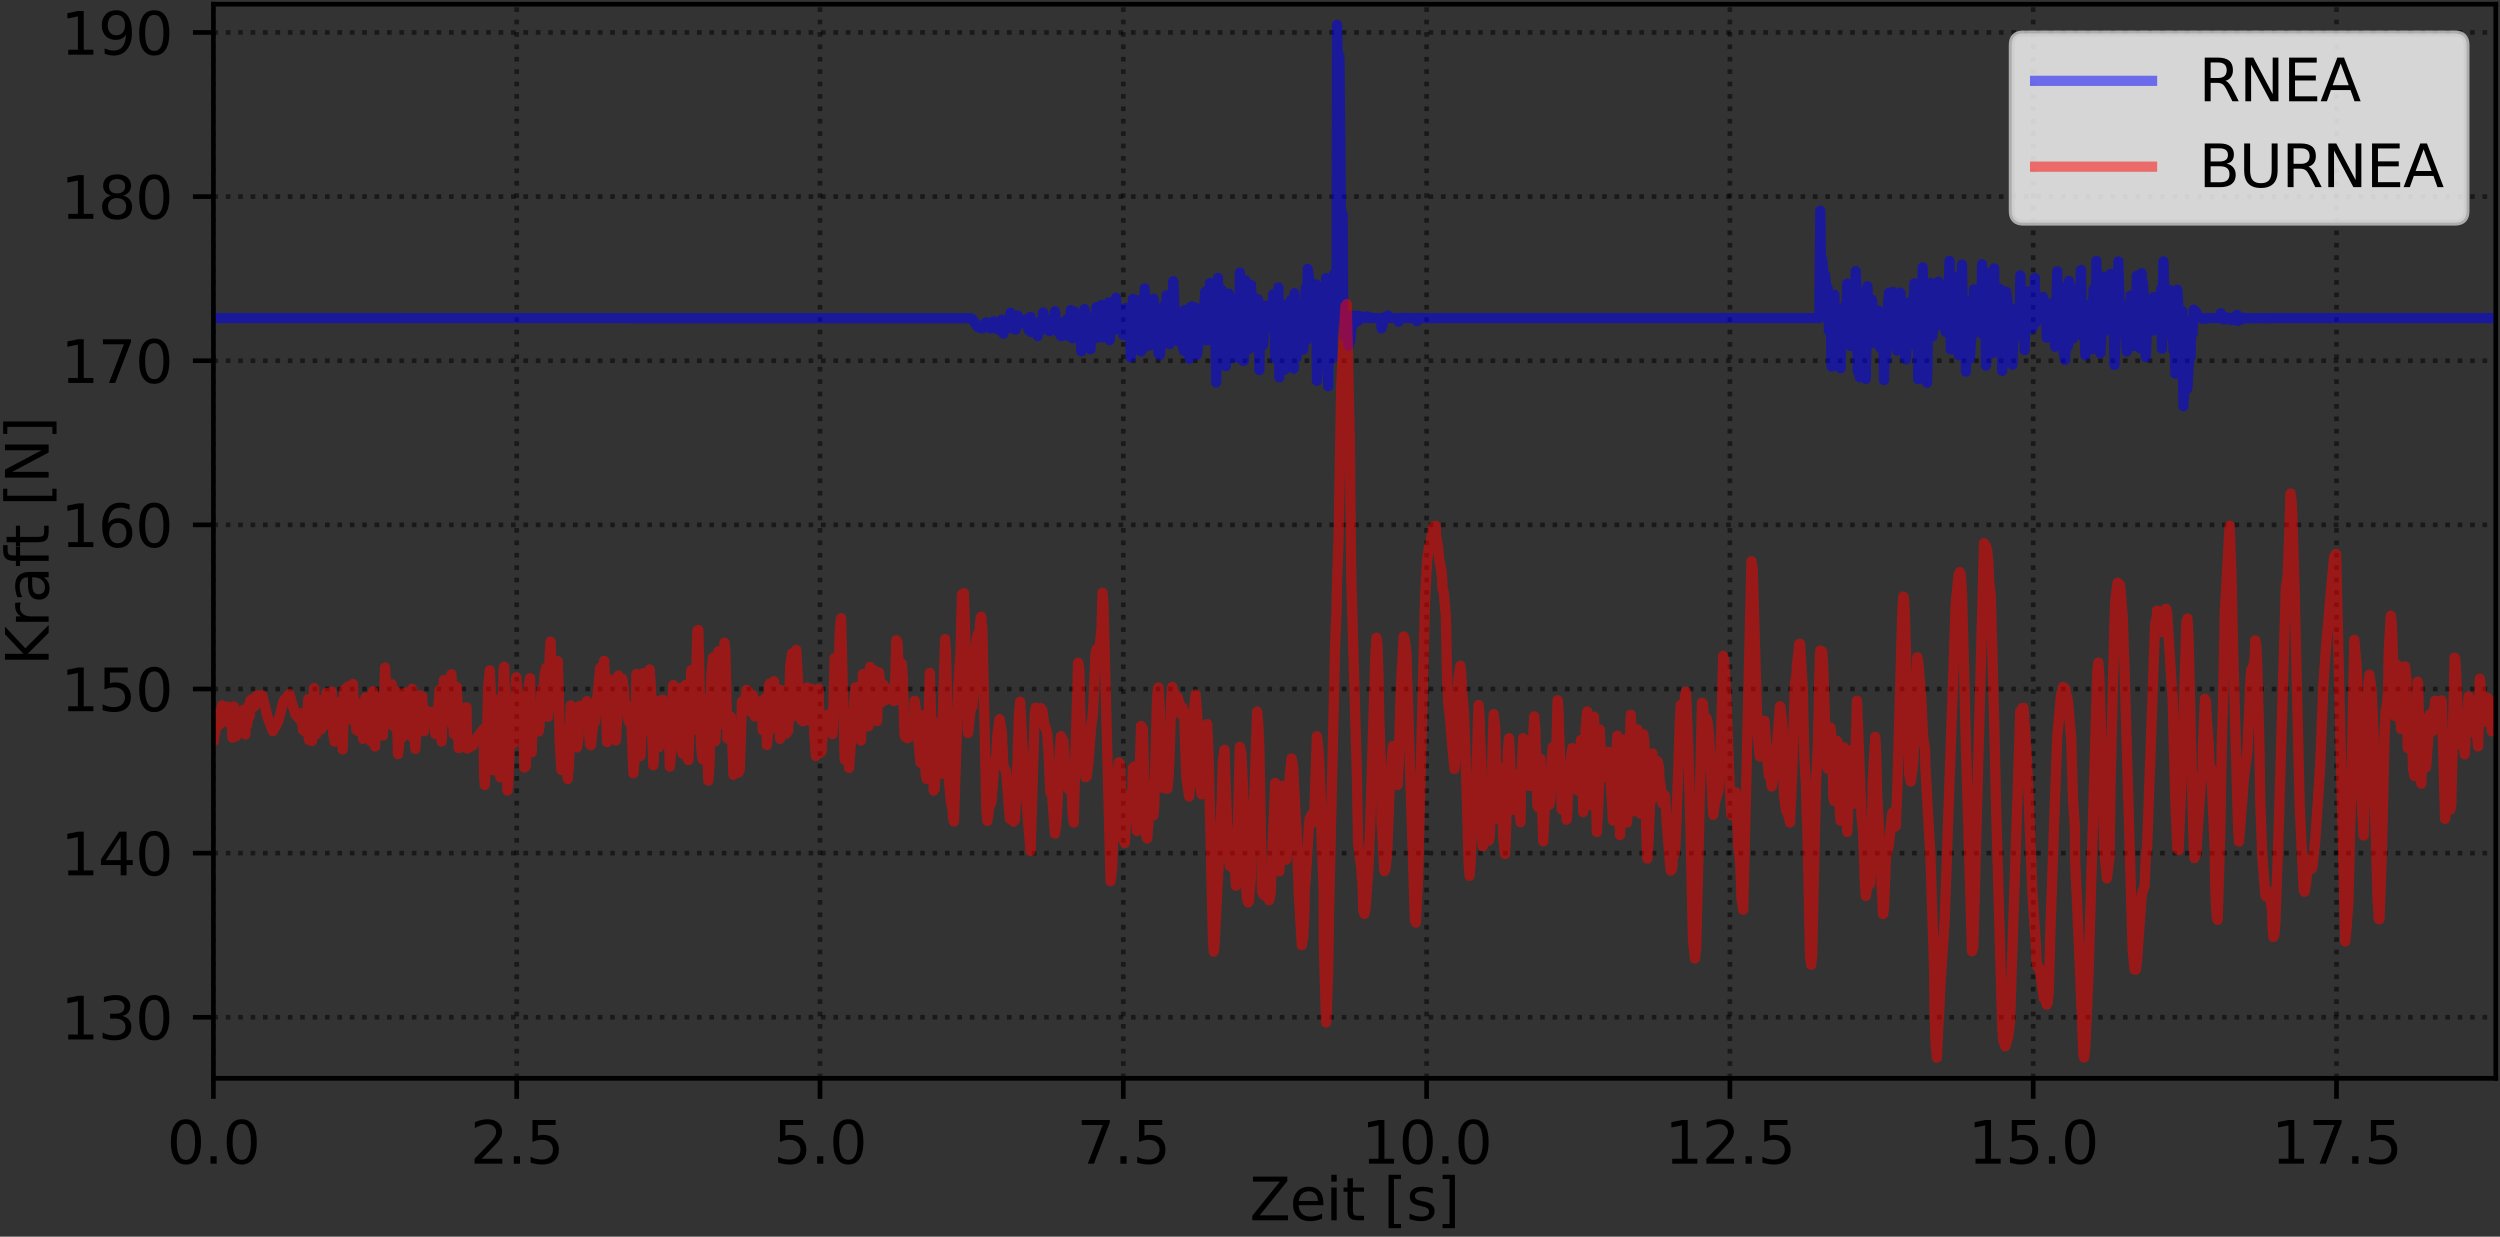 <?xml version="1.0" encoding="utf-8" standalone="no"?>
<!DOCTYPE svg PUBLIC "-//W3C//DTD SVG 1.1//EN"
  "http://www.w3.org/Graphics/SVG/1.1/DTD/svg11.dtd">
<svg xmlns:xlink="http://www.w3.org/1999/xlink" width="427.44pt" height="211.44pt" viewBox="0 0 427.44 211.44" xmlns="http://www.w3.org/2000/svg" version="1.1">
 <rect x="0" y="0" width="427.44" height="211.44" fill="#333333" stroke="none"/>
 <defs>
  <style type="text/css">*{stroke-linejoin: round; stroke-linecap: butt}</style>
 </defs>
 <g id="figure_1">
  <g id="patch_1">
   <path d="M 0 211.44 
L 427.44 211.44 
L 427.44 0 
L 0 0 
L 0 211.44 
z
" style="fill: none"/>
  </g>
  <g id="axes_1">
   <g id="patch_2">
    <path d="M 36.486 184.363 
L 426.72 184.363 
L 426.72 0.72 
L 36.486 0.72 
L 36.486 184.363 
z
" style="fill: none"/>
   </g>
   <g id="matplotlib.axis_1">
    <g id="xtick_1">
     <g id="line2d_1">
      <path d="M 36.486 184.363 
L 36.486 0.72 
" clip-path="url(#p6f1b02920a)" style="fill: none; stroke-dasharray: 0.8,1.32; stroke-dashoffset: 0; stroke: #000000; stroke-opacity: 0.5; stroke-width: 0.8"/>
     </g>
     <g id="line2d_2">
      <defs>
       <path id="m15e4095346" d="M 0 0 
L 0 3.5 
" style="stroke: #000000; stroke-width: 0.8"/>
      </defs>
      <g>
       <use xlink:href="#m15e4095346" x="36.486" y="184.363" style="stroke: #000000; stroke-width: 0.8"/>
      </g>
     </g>
     <g id="text_1">
      <!-- 0.0 -->
      <g transform="translate(28.534 198.962) scale(0.1 -0.1)">
       <defs>
        <path id="DejaVuSans-30" d="M 2034 4250 
Q 1547 4250 1301 3770 
Q 1056 3291 1056 2328 
Q 1056 1369 1301 889 
Q 1547 409 2034 409 
Q 2525 409 2770 889 
Q 3016 1369 3016 2328 
Q 3016 3291 2770 3770 
Q 2525 4250 2034 4250 
z
M 2034 4750 
Q 2819 4750 3233 4129 
Q 3647 3509 3647 2328 
Q 3647 1150 3233 529 
Q 2819 -91 2034 -91 
Q 1250 -91 836 529 
Q 422 1150 422 2328 
Q 422 3509 836 4129 
Q 1250 4750 2034 4750 
z
" transform="scale(0.016)"/>
        <path id="DejaVuSans-2e" d="M 684 794 
L 1344 794 
L 1344 0 
L 684 0 
L 684 794 
z
" transform="scale(0.016)"/>
       </defs>
       <use xlink:href="#DejaVuSans-30"/>
       <use xlink:href="#DejaVuSans-2e" x="63.623"/>
       <use xlink:href="#DejaVuSans-30" x="95.41"/>
      </g>
     </g>
    </g>
    <g id="xtick_2">
     <g id="line2d_3">
      <path d="M 88.343 184.363 
L 88.343 0.72 
" clip-path="url(#p6f1b02920a)" style="fill: none; stroke-dasharray: 0.8,1.32; stroke-dashoffset: 0; stroke: #000000; stroke-opacity: 0.5; stroke-width: 0.8"/>
     </g>
     <g id="line2d_4">
      <g>
       <use xlink:href="#m15e4095346" x="88.343" y="184.363" style="stroke: #000000; stroke-width: 0.8"/>
      </g>
     </g>
     <g id="text_2">
      <!-- 2.5 -->
      <g transform="translate(80.391 198.962) scale(0.1 -0.1)">
       <defs>
        <path id="DejaVuSans-32" d="M 1228 531 
L 3431 531 
L 3431 0 
L 469 0 
L 469 531 
Q 828 903 1448 1529 
Q 2069 2156 2228 2338 
Q 2531 2678 2651 2914 
Q 2772 3150 2772 3378 
Q 2772 3750 2511 3984 
Q 2250 4219 1831 4219 
Q 1534 4219 1204 4116 
Q 875 4013 500 3803 
L 500 4441 
Q 881 4594 1212 4672 
Q 1544 4750 1819 4750 
Q 2544 4750 2975 4387 
Q 3406 4025 3406 3419 
Q 3406 3131 3298 2873 
Q 3191 2616 2906 2266 
Q 2828 2175 2409 1742 
Q 1991 1309 1228 531 
z
" transform="scale(0.016)"/>
        <path id="DejaVuSans-35" d="M 691 4666 
L 3169 4666 
L 3169 4134 
L 1269 4134 
L 1269 2991 
Q 1406 3038 1543 3061 
Q 1681 3084 1819 3084 
Q 2600 3084 3056 2656 
Q 3513 2228 3513 1497 
Q 3513 744 3044 326 
Q 2575 -91 1722 -91 
Q 1428 -91 1123 -41 
Q 819 9 494 109 
L 494 744 
Q 775 591 1075 516 
Q 1375 441 1709 441 
Q 2250 441 2565 725 
Q 2881 1009 2881 1497 
Q 2881 1984 2565 2268 
Q 2250 2553 1709 2553 
Q 1456 2553 1204 2497 
Q 953 2441 691 2322 
L 691 4666 
z
" transform="scale(0.016)"/>
       </defs>
       <use xlink:href="#DejaVuSans-32"/>
       <use xlink:href="#DejaVuSans-2e" x="63.623"/>
       <use xlink:href="#DejaVuSans-35" x="95.41"/>
      </g>
     </g>
    </g>
    <g id="xtick_3">
     <g id="line2d_5">
      <path d="M 140.2 184.363 
L 140.2 0.72 
" clip-path="url(#p6f1b02920a)" style="fill: none; stroke-dasharray: 0.8,1.32; stroke-dashoffset: 0; stroke: #000000; stroke-opacity: 0.5; stroke-width: 0.8"/>
     </g>
     <g id="line2d_6">
      <g>
       <use xlink:href="#m15e4095346" x="140.2" y="184.363" style="stroke: #000000; stroke-width: 0.8"/>
      </g>
     </g>
     <g id="text_3">
      <!-- 5.0 -->
      <g transform="translate(132.249 198.962) scale(0.1 -0.1)">
       <use xlink:href="#DejaVuSans-35"/>
       <use xlink:href="#DejaVuSans-2e" x="63.623"/>
       <use xlink:href="#DejaVuSans-30" x="95.41"/>
      </g>
     </g>
    </g>
    <g id="xtick_4">
     <g id="line2d_7">
      <path d="M 192.057 184.363 
L 192.057 0.72 
" clip-path="url(#p6f1b02920a)" style="fill: none; stroke-dasharray: 0.8,1.32; stroke-dashoffset: 0; stroke: #000000; stroke-opacity: 0.5; stroke-width: 0.8"/>
     </g>
     <g id="line2d_8">
      <g>
       <use xlink:href="#m15e4095346" x="192.057" y="184.363" style="stroke: #000000; stroke-width: 0.8"/>
      </g>
     </g>
     <g id="text_4">
      <!-- 7.5 -->
      <g transform="translate(184.106 198.962) scale(0.1 -0.1)">
       <defs>
        <path id="DejaVuSans-37" d="M 525 4666 
L 3525 4666 
L 3525 4397 
L 1831 0 
L 1172 0 
L 2766 4134 
L 525 4134 
L 525 4666 
z
" transform="scale(0.016)"/>
       </defs>
       <use xlink:href="#DejaVuSans-37"/>
       <use xlink:href="#DejaVuSans-2e" x="63.623"/>
       <use xlink:href="#DejaVuSans-35" x="95.41"/>
      </g>
     </g>
    </g>
    <g id="xtick_5">
     <g id="line2d_9">
      <path d="M 243.915 184.363 
L 243.915 0.72 
" clip-path="url(#p6f1b02920a)" style="fill: none; stroke-dasharray: 0.8,1.32; stroke-dashoffset: 0; stroke: #000000; stroke-opacity: 0.5; stroke-width: 0.8"/>
     </g>
     <g id="line2d_10">
      <g>
       <use xlink:href="#m15e4095346" x="243.915" y="184.363" style="stroke: #000000; stroke-width: 0.8"/>
      </g>
     </g>
     <g id="text_5">
      <!-- 10.0 -->
      <g transform="translate(232.782 198.962) scale(0.1 -0.1)">
       <defs>
        <path id="DejaVuSans-31" d="M 794 531 
L 1825 531 
L 1825 4091 
L 703 3866 
L 703 4441 
L 1819 4666 
L 2450 4666 
L 2450 531 
L 3481 531 
L 3481 0 
L 794 0 
L 794 531 
z
" transform="scale(0.016)"/>
       </defs>
       <use xlink:href="#DejaVuSans-31"/>
       <use xlink:href="#DejaVuSans-30" x="63.623"/>
       <use xlink:href="#DejaVuSans-2e" x="127.246"/>
       <use xlink:href="#DejaVuSans-30" x="159.033"/>
      </g>
     </g>
    </g>
    <g id="xtick_6">
     <g id="line2d_11">
      <path d="M 295.772 184.363 
L 295.772 0.72 
" clip-path="url(#p6f1b02920a)" style="fill: none; stroke-dasharray: 0.8,1.32; stroke-dashoffset: 0; stroke: #000000; stroke-opacity: 0.5; stroke-width: 0.8"/>
     </g>
     <g id="line2d_12">
      <g>
       <use xlink:href="#m15e4095346" x="295.772" y="184.363" style="stroke: #000000; stroke-width: 0.8"/>
      </g>
     </g>
     <g id="text_6">
      <!-- 12.5 -->
      <g transform="translate(284.639 198.962) scale(0.1 -0.1)">
       <use xlink:href="#DejaVuSans-31"/>
       <use xlink:href="#DejaVuSans-32" x="63.623"/>
       <use xlink:href="#DejaVuSans-2e" x="127.246"/>
       <use xlink:href="#DejaVuSans-35" x="159.033"/>
      </g>
     </g>
    </g>
    <g id="xtick_7">
     <g id="line2d_13">
      <path d="M 347.629 184.363 
L 347.629 0.72 
" clip-path="url(#p6f1b02920a)" style="fill: none; stroke-dasharray: 0.8,1.32; stroke-dashoffset: 0; stroke: #000000; stroke-opacity: 0.5; stroke-width: 0.8"/>
     </g>
     <g id="line2d_14">
      <g>
       <use xlink:href="#m15e4095346" x="347.629" y="184.363" style="stroke: #000000; stroke-width: 0.8"/>
      </g>
     </g>
     <g id="text_7">
      <!-- 15.0 -->
      <g transform="translate(336.496 198.962) scale(0.1 -0.1)">
       <use xlink:href="#DejaVuSans-31"/>
       <use xlink:href="#DejaVuSans-35" x="63.623"/>
       <use xlink:href="#DejaVuSans-2e" x="127.246"/>
       <use xlink:href="#DejaVuSans-30" x="159.033"/>
      </g>
     </g>
    </g>
    <g id="xtick_8">
     <g id="line2d_15">
      <path d="M 399.487 184.363 
L 399.487 0.72 
" clip-path="url(#p6f1b02920a)" style="fill: none; stroke-dasharray: 0.8,1.32; stroke-dashoffset: 0; stroke: #000000; stroke-opacity: 0.5; stroke-width: 0.8"/>
     </g>
     <g id="line2d_16">
      <g>
       <use xlink:href="#m15e4095346" x="399.487" y="184.363" style="stroke: #000000; stroke-width: 0.8"/>
      </g>
     </g>
     <g id="text_8">
      <!-- 17.5 -->
      <g transform="translate(388.354 198.962) scale(0.1 -0.1)">
       <use xlink:href="#DejaVuSans-31"/>
       <use xlink:href="#DejaVuSans-37" x="63.623"/>
       <use xlink:href="#DejaVuSans-2e" x="127.246"/>
       <use xlink:href="#DejaVuSans-35" x="159.033"/>
      </g>
     </g>
    </g>
    <g id="text_9">
     <!-- Zeit [s] -->
     <g transform="translate(213.656 208.64) scale(0.1 -0.1)">
      <defs>
       <path id="DejaVuSans-5a" d="M 359 4666 
L 4025 4666 
L 4025 4184 
L 1075 531 
L 4097 531 
L 4097 0 
L 288 0 
L 288 481 
L 3238 4134 
L 359 4134 
L 359 4666 
z
" transform="scale(0.016)"/>
       <path id="DejaVuSans-65" d="M 3597 1894 
L 3597 1613 
L 953 1613 
Q 991 1019 1311 708 
Q 1631 397 2203 397 
Q 2534 397 2845 478 
Q 3156 559 3463 722 
L 3463 178 
Q 3153 47 2828 -22 
Q 2503 -91 2169 -91 
Q 1331 -91 842 396 
Q 353 884 353 1716 
Q 353 2575 817 3079 
Q 1281 3584 2069 3584 
Q 2775 3584 3186 3129 
Q 3597 2675 3597 1894 
z
M 3022 2063 
Q 3016 2534 2758 2815 
Q 2500 3097 2075 3097 
Q 1594 3097 1305 2825 
Q 1016 2553 972 2059 
L 3022 2063 
z
" transform="scale(0.016)"/>
       <path id="DejaVuSans-69" d="M 603 3500 
L 1178 3500 
L 1178 0 
L 603 0 
L 603 3500 
z
M 603 4863 
L 1178 4863 
L 1178 4134 
L 603 4134 
L 603 4863 
z
" transform="scale(0.016)"/>
       <path id="DejaVuSans-74" d="M 1172 4494 
L 1172 3500 
L 2356 3500 
L 2356 3053 
L 1172 3053 
L 1172 1153 
Q 1172 725 1289 603 
Q 1406 481 1766 481 
L 2356 481 
L 2356 0 
L 1766 0 
Q 1100 0 847 248 
Q 594 497 594 1153 
L 594 3053 
L 172 3053 
L 172 3500 
L 594 3500 
L 594 4494 
L 1172 4494 
z
" transform="scale(0.016)"/>
       <path id="DejaVuSans-20" transform="scale(0.016)"/>
       <path id="DejaVuSans-5b" d="M 550 4863 
L 1875 4863 
L 1875 4416 
L 1125 4416 
L 1125 -397 
L 1875 -397 
L 1875 -844 
L 550 -844 
L 550 4863 
z
" transform="scale(0.016)"/>
       <path id="DejaVuSans-73" d="M 2834 3397 
L 2834 2853 
Q 2591 2978 2328 3040 
Q 2066 3103 1784 3103 
Q 1356 3103 1142 2972 
Q 928 2841 928 2578 
Q 928 2378 1081 2264 
Q 1234 2150 1697 2047 
L 1894 2003 
Q 2506 1872 2764 1633 
Q 3022 1394 3022 966 
Q 3022 478 2636 193 
Q 2250 -91 1575 -91 
Q 1294 -91 989 -36 
Q 684 19 347 128 
L 347 722 
Q 666 556 975 473 
Q 1284 391 1588 391 
Q 1994 391 2212 530 
Q 2431 669 2431 922 
Q 2431 1156 2273 1281 
Q 2116 1406 1581 1522 
L 1381 1569 
Q 847 1681 609 1914 
Q 372 2147 372 2553 
Q 372 3047 722 3315 
Q 1072 3584 1716 3584 
Q 2034 3584 2315 3537 
Q 2597 3491 2834 3397 
z
" transform="scale(0.016)"/>
       <path id="DejaVuSans-5d" d="M 1947 4863 
L 1947 -844 
L 622 -844 
L 622 -397 
L 1369 -397 
L 1369 4416 
L 622 4416 
L 622 4863 
L 1947 4863 
z
" transform="scale(0.016)"/>
      </defs>
      <use xlink:href="#DejaVuSans-5a"/>
      <use xlink:href="#DejaVuSans-65" x="68.506"/>
      <use xlink:href="#DejaVuSans-69" x="130.029"/>
      <use xlink:href="#DejaVuSans-74" x="157.812"/>
      <use xlink:href="#DejaVuSans-20" x="197.021"/>
      <use xlink:href="#DejaVuSans-5b" x="228.809"/>
      <use xlink:href="#DejaVuSans-73" x="267.822"/>
      <use xlink:href="#DejaVuSans-5d" x="319.922"/>
     </g>
    </g>
   </g>
   <g id="matplotlib.axis_2">
    <g id="ytick_1">
     <g id="line2d_17">
      <path d="M 36.486 173.93 
L 426.72 173.93 
" clip-path="url(#p6f1b02920a)" style="fill: none; stroke-dasharray: 0.8,1.32; stroke-dashoffset: 0; stroke: #000000; stroke-opacity: 0.5; stroke-width: 0.8"/>
     </g>
     <g id="line2d_18">
      <defs>
       <path id="m74fee9b296" d="M 0 0 
L -3.5 0 
" style="stroke: #000000; stroke-width: 0.8"/>
      </defs>
      <g>
       <use xlink:href="#m74fee9b296" x="36.486" y="173.93" style="stroke: #000000; stroke-width: 0.8"/>
      </g>
     </g>
     <g id="text_10">
      <!-- 130 -->
      <g transform="translate(10.398 177.729) scale(0.1 -0.1)">
       <defs>
        <path id="DejaVuSans-33" d="M 2597 2516 
Q 3050 2419 3304 2112 
Q 3559 1806 3559 1356 
Q 3559 666 3084 287 
Q 2609 -91 1734 -91 
Q 1441 -91 1130 -33 
Q 819 25 488 141 
L 488 750 
Q 750 597 1062 519 
Q 1375 441 1716 441 
Q 2309 441 2620 675 
Q 2931 909 2931 1356 
Q 2931 1769 2642 2001 
Q 2353 2234 1838 2234 
L 1294 2234 
L 1294 2753 
L 1863 2753 
Q 2328 2753 2575 2939 
Q 2822 3125 2822 3475 
Q 2822 3834 2567 4026 
Q 2313 4219 1838 4219 
Q 1578 4219 1281 4162 
Q 984 4106 628 3988 
L 628 4550 
Q 988 4650 1302 4700 
Q 1616 4750 1894 4750 
Q 2613 4750 3031 4423 
Q 3450 4097 3450 3541 
Q 3450 3153 3228 2886 
Q 3006 2619 2597 2516 
z
" transform="scale(0.016)"/>
       </defs>
       <use xlink:href="#DejaVuSans-31"/>
       <use xlink:href="#DejaVuSans-33" x="63.623"/>
       <use xlink:href="#DejaVuSans-30" x="127.246"/>
      </g>
     </g>
    </g>
    <g id="ytick_2">
     <g id="line2d_19">
      <path d="M 36.486 145.867 
L 426.72 145.867 
" clip-path="url(#p6f1b02920a)" style="fill: none; stroke-dasharray: 0.8,1.32; stroke-dashoffset: 0; stroke: #000000; stroke-opacity: 0.5; stroke-width: 0.8"/>
     </g>
     <g id="line2d_20">
      <g>
       <use xlink:href="#m74fee9b296" x="36.486" y="145.867" style="stroke: #000000; stroke-width: 0.8"/>
      </g>
     </g>
     <g id="text_11">
      <!-- 140 -->
      <g transform="translate(10.398 149.666) scale(0.1 -0.1)">
       <defs>
        <path id="DejaVuSans-34" d="M 2419 4116 
L 825 1625 
L 2419 1625 
L 2419 4116 
z
M 2253 4666 
L 3047 4666 
L 3047 1625 
L 3713 1625 
L 3713 1100 
L 3047 1100 
L 3047 0 
L 2419 0 
L 2419 1100 
L 313 1100 
L 313 1709 
L 2253 4666 
z
" transform="scale(0.016)"/>
       </defs>
       <use xlink:href="#DejaVuSans-31"/>
       <use xlink:href="#DejaVuSans-34" x="63.623"/>
       <use xlink:href="#DejaVuSans-30" x="127.246"/>
      </g>
     </g>
    </g>
    <g id="ytick_3">
     <g id="line2d_21">
      <path d="M 36.486 117.804 
L 426.72 117.804 
" clip-path="url(#p6f1b02920a)" style="fill: none; stroke-dasharray: 0.8,1.32; stroke-dashoffset: 0; stroke: #000000; stroke-opacity: 0.5; stroke-width: 0.8"/>
     </g>
     <g id="line2d_22">
      <g>
       <use xlink:href="#m74fee9b296" x="36.486" y="117.804" style="stroke: #000000; stroke-width: 0.8"/>
      </g>
     </g>
     <g id="text_12">
      <!-- 150 -->
      <g transform="translate(10.398 121.603) scale(0.1 -0.1)">
       <use xlink:href="#DejaVuSans-31"/>
       <use xlink:href="#DejaVuSans-35" x="63.623"/>
       <use xlink:href="#DejaVuSans-30" x="127.246"/>
      </g>
     </g>
    </g>
    <g id="ytick_4">
     <g id="line2d_23">
      <path d="M 36.486 89.741 
L 426.72 89.741 
" clip-path="url(#p6f1b02920a)" style="fill: none; stroke-dasharray: 0.8,1.32; stroke-dashoffset: 0; stroke: #000000; stroke-opacity: 0.5; stroke-width: 0.8"/>
     </g>
     <g id="line2d_24">
      <g>
       <use xlink:href="#m74fee9b296" x="36.486" y="89.741" style="stroke: #000000; stroke-width: 0.8"/>
      </g>
     </g>
     <g id="text_13">
      <!-- 160 -->
      <g transform="translate(10.398 93.54) scale(0.1 -0.1)">
       <defs>
        <path id="DejaVuSans-36" d="M 2113 2584 
Q 1688 2584 1439 2293 
Q 1191 2003 1191 1497 
Q 1191 994 1439 701 
Q 1688 409 2113 409 
Q 2538 409 2786 701 
Q 3034 994 3034 1497 
Q 3034 2003 2786 2293 
Q 2538 2584 2113 2584 
z
M 3366 4563 
L 3366 3988 
Q 3128 4100 2886 4159 
Q 2644 4219 2406 4219 
Q 1781 4219 1451 3797 
Q 1122 3375 1075 2522 
Q 1259 2794 1537 2939 
Q 1816 3084 2150 3084 
Q 2853 3084 3261 2657 
Q 3669 2231 3669 1497 
Q 3669 778 3244 343 
Q 2819 -91 2113 -91 
Q 1303 -91 875 529 
Q 447 1150 447 2328 
Q 447 3434 972 4092 
Q 1497 4750 2381 4750 
Q 2619 4750 2861 4703 
Q 3103 4656 3366 4563 
z
" transform="scale(0.016)"/>
       </defs>
       <use xlink:href="#DejaVuSans-31"/>
       <use xlink:href="#DejaVuSans-36" x="63.623"/>
       <use xlink:href="#DejaVuSans-30" x="127.246"/>
      </g>
     </g>
    </g>
    <g id="ytick_5">
     <g id="line2d_25">
      <path d="M 36.486 61.678 
L 426.72 61.678 
" clip-path="url(#p6f1b02920a)" style="fill: none; stroke-dasharray: 0.8,1.32; stroke-dashoffset: 0; stroke: #000000; stroke-opacity: 0.5; stroke-width: 0.8"/>
     </g>
     <g id="line2d_26">
      <g>
       <use xlink:href="#m74fee9b296" x="36.486" y="61.678" style="stroke: #000000; stroke-width: 0.8"/>
      </g>
     </g>
     <g id="text_14">
      <!-- 170 -->
      <g transform="translate(10.398 65.477) scale(0.1 -0.1)">
       <use xlink:href="#DejaVuSans-31"/>
       <use xlink:href="#DejaVuSans-37" x="63.623"/>
       <use xlink:href="#DejaVuSans-30" x="127.246"/>
      </g>
     </g>
    </g>
    <g id="ytick_6">
     <g id="line2d_27">
      <path d="M 36.486 33.615 
L 426.72 33.615 
" clip-path="url(#p6f1b02920a)" style="fill: none; stroke-dasharray: 0.8,1.32; stroke-dashoffset: 0; stroke: #000000; stroke-opacity: 0.5; stroke-width: 0.8"/>
     </g>
     <g id="line2d_28">
      <g>
       <use xlink:href="#m74fee9b296" x="36.486" y="33.615" style="stroke: #000000; stroke-width: 0.8"/>
      </g>
     </g>
     <g id="text_15">
      <!-- 180 -->
      <g transform="translate(10.398 37.414) scale(0.1 -0.1)">
       <defs>
        <path id="DejaVuSans-38" d="M 2034 2216 
Q 1584 2216 1326 1975 
Q 1069 1734 1069 1313 
Q 1069 891 1326 650 
Q 1584 409 2034 409 
Q 2484 409 2743 651 
Q 3003 894 3003 1313 
Q 3003 1734 2745 1975 
Q 2488 2216 2034 2216 
z
M 1403 2484 
Q 997 2584 770 2862 
Q 544 3141 544 3541 
Q 544 4100 942 4425 
Q 1341 4750 2034 4750 
Q 2731 4750 3128 4425 
Q 3525 4100 3525 3541 
Q 3525 3141 3298 2862 
Q 3072 2584 2669 2484 
Q 3125 2378 3379 2068 
Q 3634 1759 3634 1313 
Q 3634 634 3220 271 
Q 2806 -91 2034 -91 
Q 1263 -91 848 271 
Q 434 634 434 1313 
Q 434 1759 690 2068 
Q 947 2378 1403 2484 
z
M 1172 3481 
Q 1172 3119 1398 2916 
Q 1625 2713 2034 2713 
Q 2441 2713 2670 2916 
Q 2900 3119 2900 3481 
Q 2900 3844 2670 4047 
Q 2441 4250 2034 4250 
Q 1625 4250 1398 4047 
Q 1172 3844 1172 3481 
z
" transform="scale(0.016)"/>
       </defs>
       <use xlink:href="#DejaVuSans-31"/>
       <use xlink:href="#DejaVuSans-38" x="63.623"/>
       <use xlink:href="#DejaVuSans-30" x="127.246"/>
      </g>
     </g>
    </g>
    <g id="ytick_7">
     <g id="line2d_29">
      <path d="M 36.486 5.552 
L 426.72 5.552 
" clip-path="url(#p6f1b02920a)" style="fill: none; stroke-dasharray: 0.8,1.32; stroke-dashoffset: 0; stroke: #000000; stroke-opacity: 0.5; stroke-width: 0.8"/>
     </g>
     <g id="line2d_30">
      <g>
       <use xlink:href="#m74fee9b296" x="36.486" y="5.552" style="stroke: #000000; stroke-width: 0.8"/>
      </g>
     </g>
     <g id="text_16">
      <!-- 190 -->
      <g transform="translate(10.398 9.351) scale(0.1 -0.1)">
       <defs>
        <path id="DejaVuSans-39" d="M 703 97 
L 703 672 
Q 941 559 1184 500 
Q 1428 441 1663 441 
Q 2288 441 2617 861 
Q 2947 1281 2994 2138 
Q 2813 1869 2534 1725 
Q 2256 1581 1919 1581 
Q 1219 1581 811 2004 
Q 403 2428 403 3163 
Q 403 3881 828 4315 
Q 1253 4750 1959 4750 
Q 2769 4750 3195 4129 
Q 3622 3509 3622 2328 
Q 3622 1225 3098 567 
Q 2575 -91 1691 -91 
Q 1453 -91 1209 -44 
Q 966 3 703 97 
z
M 1959 2075 
Q 2384 2075 2632 2365 
Q 2881 2656 2881 3163 
Q 2881 3666 2632 3958 
Q 2384 4250 1959 4250 
Q 1534 4250 1286 3958 
Q 1038 3666 1038 3163 
Q 1038 2656 1286 2365 
Q 1534 2075 1959 2075 
z
" transform="scale(0.016)"/>
       </defs>
       <use xlink:href="#DejaVuSans-31"/>
       <use xlink:href="#DejaVuSans-39" x="63.623"/>
       <use xlink:href="#DejaVuSans-30" x="127.246"/>
      </g>
     </g>
    </g>
    <g id="text_17">
     <!-- Kraft [N] -->
     <g transform="translate(8.318 113.804) rotate(-90) scale(0.1 -0.1)">
      <defs>
       <path id="DejaVuSans-4b" d="M 628 4666 
L 1259 4666 
L 1259 2694 
L 3353 4666 
L 4166 4666 
L 1850 2491 
L 4331 0 
L 3500 0 
L 1259 2247 
L 1259 0 
L 628 0 
L 628 4666 
z
" transform="scale(0.016)"/>
       <path id="DejaVuSans-72" d="M 2631 2963 
Q 2534 3019 2420 3045 
Q 2306 3072 2169 3072 
Q 1681 3072 1420 2755 
Q 1159 2438 1159 1844 
L 1159 0 
L 581 0 
L 581 3500 
L 1159 3500 
L 1159 2956 
Q 1341 3275 1631 3429 
Q 1922 3584 2338 3584 
Q 2397 3584 2469 3576 
Q 2541 3569 2628 3553 
L 2631 2963 
z
" transform="scale(0.016)"/>
       <path id="DejaVuSans-61" d="M 2194 1759 
Q 1497 1759 1228 1600 
Q 959 1441 959 1056 
Q 959 750 1161 570 
Q 1363 391 1709 391 
Q 2188 391 2477 730 
Q 2766 1069 2766 1631 
L 2766 1759 
L 2194 1759 
z
M 3341 1997 
L 3341 0 
L 2766 0 
L 2766 531 
Q 2569 213 2275 61 
Q 1981 -91 1556 -91 
Q 1019 -91 701 211 
Q 384 513 384 1019 
Q 384 1609 779 1909 
Q 1175 2209 1959 2209 
L 2766 2209 
L 2766 2266 
Q 2766 2663 2505 2880 
Q 2244 3097 1772 3097 
Q 1472 3097 1187 3025 
Q 903 2953 641 2809 
L 641 3341 
Q 956 3463 1253 3523 
Q 1550 3584 1831 3584 
Q 2591 3584 2966 3190 
Q 3341 2797 3341 1997 
z
" transform="scale(0.016)"/>
       <path id="DejaVuSans-66" d="M 2375 4863 
L 2375 4384 
L 1825 4384 
Q 1516 4384 1395 4259 
Q 1275 4134 1275 3809 
L 1275 3500 
L 2222 3500 
L 2222 3053 
L 1275 3053 
L 1275 0 
L 697 0 
L 697 3053 
L 147 3053 
L 147 3500 
L 697 3500 
L 697 3744 
Q 697 4328 969 4595 
Q 1241 4863 1831 4863 
L 2375 4863 
z
" transform="scale(0.016)"/>
       <path id="DejaVuSans-4e" d="M 628 4666 
L 1478 4666 
L 3547 763 
L 3547 4666 
L 4159 4666 
L 4159 0 
L 3309 0 
L 1241 3903 
L 1241 0 
L 628 0 
L 628 4666 
z
" transform="scale(0.016)"/>
      </defs>
      <use xlink:href="#DejaVuSans-4b"/>
      <use xlink:href="#DejaVuSans-72" x="65.576"/>
      <use xlink:href="#DejaVuSans-61" x="106.689"/>
      <use xlink:href="#DejaVuSans-66" x="167.969"/>
      <use xlink:href="#DejaVuSans-74" x="201.424"/>
      <use xlink:href="#DejaVuSans-20" x="240.633"/>
      <use xlink:href="#DejaVuSans-5b" x="272.42"/>
      <use xlink:href="#DejaVuSans-4e" x="311.434"/>
      <use xlink:href="#DejaVuSans-5d" x="386.238"/>
     </g>
    </g>
   </g>
   <g id="line2d_31">
    <path d="M 36.486 54.392 
L 166.025 54.41 
L 166.246 54.535 
L 167.103 55.856 
L 167.271 55.946 
L 167.437 55.867 
L 167.603 56.095 
L 167.769 55.659 
L 167.978 55.784 
L 168.105 56.134 
L 168.313 55.534 
L 168.439 55.597 
L 168.606 55.117 
L 168.645 55.869 
L 168.812 55.425 
L 168.979 55.36 
L 169.145 55.538 
L 169.353 56.164 
L 169.857 54.922 
L 170.064 55.691 
L 170.407 55.726 
L 170.529 56.293 
L 170.694 56.077 
L 170.902 56.442 
L 171.277 54.654 
L 171.548 55.24 
L 171.572 57.058 
L 171.902 55.286 
L 172.028 55.51 
L 172.111 56.164 
L 172.447 55.225 
L 172.652 55.437 
L 172.777 53.475 
L 172.944 56.129 
L 173.111 54.909 
L 173.32 55.724 
L 173.527 54.231 
L 173.652 56.376 
L 173.986 53.948 
L 174.207 55.501 
L 174.413 54.674 
L 174.539 55.189 
L 174.663 55.223 
L 174.873 54.702 
L 175.039 54.793 
L 175.247 54.616 
L 175.414 54.658 
L 175.915 56.509 
L 176.206 54.163 
L 176.248 56.749 
L 176.415 55.654 
L 176.748 55.379 
L 176.916 55.993 
L 177.086 55.316 
L 177.418 57.468 
L 177.623 55.69 
L 177.831 54.92 
L 177.957 56.519 
L 178.207 55.271 
L 178.373 53.419 
L 178.499 56.083 
L 178.665 54.811 
L 178.832 54.57 
L 179.041 56.062 
L 179.457 56.62 
L 179.583 54.868 
L 179.79 54.905 
L 179.877 55.503 
L 180.085 54.972 
L 180.376 53.213 
L 180.571 55.59 
L 180.73 55.148 
L 180.897 56.779 
L 181.251 55.569 
L 181.417 57.465 
L 181.739 55.17 
L 181.834 55.336 
L 181.92 55.13 
L 182.125 56.667 
L 182.293 54.704 
L 182.459 57.376 
L 182.625 57.285 
L 182.792 56.116 
L 183.084 53.024 
L 183.376 57.843 
L 183.59 55.725 
L 183.71 53.264 
L 183.849 55.589 
L 184.067 56.079 
L 184.253 56.041 
L 184.337 54.471 
L 184.519 55.351 
L 184.713 56.865 
L 184.88 60.076 
L 185.087 54.899 
L 185.214 55.6 
L 185.421 52.832 
L 185.588 53.617 
L 185.796 58.015 
L 185.964 57.537 
L 186.091 55.227 
L 186.256 56.34 
L 186.464 59.72 
L 186.589 55.123 
L 186.799 54.576 
L 187.005 56.737 
L 187.131 56.413 
L 187.298 57.821 
L 187.465 52.513 
L 187.633 56.932 
L 187.798 54.91 
L 188.09 55.734 
L 188.34 52.148 
L 188.383 57.7 
L 188.507 53.942 
L 188.674 54.648 
L 188.841 56.753 
L 189.008 54.655 
L 189.3 54.985 
L 189.384 56.704 
L 189.591 51.699 
L 189.717 58.171 
L 190.133 54.539 
L 190.301 55.216 
L 190.393 51.71 
L 190.591 54.101 
L 190.8 50.909 
L 191.03 56.304 
L 191.2 56.328 
L 191.302 54.061 
L 191.509 52.77 
L 191.594 55.443 
L 191.802 54.141 
L 192.052 57.292 
L 192.314 56.846 
L 192.509 52.635 
L 192.77 55.422 
L 192.848 54.624 
L 193.017 54.841 
L 193.176 55.435 
L 193.342 61.103 
L 193.593 58.588 
L 193.718 51.103 
L 194.009 54.877 
L 194.093 52.93 
L 194.259 55.529 
L 194.386 51.317 
L 194.636 55.819 
L 194.926 56.527 
L 195.095 60.099 
L 195.385 53.546 
L 195.553 56.132 
L 195.719 49.31 
L 195.761 57.963 
L 195.927 59.218 
L 196.136 57.337 
L 196.35 59.118 
L 196.511 54.396 
L 196.678 55.936 
L 196.815 54.834 
L 197.053 58.889 
L 197.219 51.07 
L 197.356 53.352 
L 197.512 58.592 
L 197.694 55.677 
L 197.846 55.855 
L 198.054 60.425 
L 198.303 60.705 
L 198.845 55.537 
L 198.887 52.378 
L 199.053 53.563 
L 199.304 56.43 
L 199.474 50.475 
L 199.596 55.705 
L 199.972 58.857 
L 200.098 55.446 
L 200.263 54.979 
L 200.429 53.915 
L 200.602 48.073 
L 200.93 55.244 
L 201.158 58.266 
L 201.333 55.042 
L 201.639 53.713 
L 201.905 57.244 
L 202.098 57.597 
L 202.185 59.062 
L 202.432 60.007 
L 202.517 52.998 
L 202.723 57.114 
L 202.853 55.401 
L 203.146 56.677 
L 203.311 58.046 
L 203.391 61.314 
L 203.69 52.403 
L 203.822 52.383 
L 203.934 57.809 
L 204.061 55.567 
L 204.309 60.152 
L 204.413 52.598 
L 204.645 60.661 
L 204.977 58.074 
L 205.104 55.008 
L 205.311 55.986 
L 205.436 57.492 
L 205.644 54.491 
L 205.811 53.907 
L 206.061 49.889 
L 206.187 58.177 
L 206.49 52.508 
L 206.686 58.159 
L 206.813 54.739 
L 206.853 48.405 
L 207.147 55.285 
L 207.521 48.982 
L 207.687 52.306 
L 207.938 65.391 
L 208.235 47.511 
L 208.567 59.303 
L 208.772 55.14 
L 208.896 49.559 
L 209.065 54.624 
L 209.355 55.266 
L 209.439 50.922 
L 209.605 62.607 
L 209.776 52.848 
L 209.94 53.636 
L 210.109 50.217 
L 210.276 53.816 
L 210.454 54.418 
L 210.609 61.181 
L 210.901 56.243 
L 210.987 51.189 
L 211.151 55.495 
L 211.318 53.307 
L 211.694 61.145 
L 211.838 59.084 
L 211.988 46.608 
L 212.528 61.712 
L 212.612 54.156 
L 212.694 61.694 
L 212.986 47.943 
L 213.032 57.313 
L 213.226 56.364 
L 213.415 57.509 
L 213.543 59.689 
L 213.904 48.731 
L 214.07 54.975 
L 214.279 54.29 
L 214.445 56.678 
L 214.612 50.991 
L 214.949 53.302 
L 215.113 51.214 
L 215.321 63.29 
L 215.492 53.536 
L 215.655 52.979 
L 215.987 58.982 
L 216.367 52.329 
L 216.528 52.252 
L 216.701 53.41 
L 216.863 52.537 
L 216.99 56.077 
L 217.237 55.839 
L 217.371 52.217 
L 217.571 53.382 
L 217.698 50.323 
L 217.914 50.274 
L 218.03 61.329 
L 218.198 55.676 
L 218.406 55.164 
L 218.572 49.14 
L 218.739 64.524 
L 219.087 55.306 
L 219.615 63.239 
L 219.782 52.149 
L 219.959 52.107 
L 220.117 52.352 
L 220.407 54.217 
L 220.49 60.665 
L 220.699 51.323 
L 220.824 55.767 
L 221.074 53.148 
L 221.199 63.038 
L 221.325 50.141 
L 221.699 61.103 
L 221.841 57.639 
L 222.038 59.692 
L 222.243 59.584 
L 222.451 52.022 
L 222.826 59.775 
L 223.242 49.217 
L 223.451 58.099 
L 223.578 45.975 
L 223.828 47.505 
L 223.951 56.996 
L 224.119 50.968 
L 224.255 56.109 
L 224.455 55.68 
L 224.717 54.526 
L 224.887 52.934 
L 225.004 48.635 
L 225.166 65.106 
L 225.544 56.47 
L 225.717 60.813 
L 225.875 51.614 
L 225.975 58.65 
L 226.307 49.241 
L 226.357 54.863 
L 226.558 53.818 
L 226.724 47.556 
L 226.851 57.393 
L 227.099 66.036 
L 227.225 54.231 
L 227.483 50.713 
L 227.601 53.531 
L 227.767 61.369 
L 228.105 46.838 
L 228.267 54.405 
L 228.517 54.396 
L 228.602 4.252 
L 228.851 14.232 
L 229.017 9.558 
L 229.318 42.155 
L 229.559 36.579 
L 229.644 52.45 
L 229.81 57.449 
L 230.018 53.836 
L 230.268 54.774 
L 230.33 56.936 
L 230.563 59.132 
L 230.785 57.156 
L 230.868 58.255 
L 231.248 53.999 
L 231.328 55.531 
L 231.538 54.241 
L 231.785 53.96 
L 231.993 54.832 
L 232.076 54.039 
L 232.201 54.885 
L 232.453 54.019 
L 232.786 54.332 
L 232.998 54.266 
L 233.08 54.377 
L 233.578 54.392 
L 233.786 54.081 
L 233.954 54.392 
L 234.12 54.202 
L 234.286 54.374 
L 235.831 54.393 
L 236.121 54.392 
L 236.205 56.161 
L 236.707 54.25 
L 236.914 54.417 
L 237.289 53.948 
L 237.414 54.351 
L 238.622 54.392 
L 238.958 54.392 
L 239.123 55.022 
L 239.29 54.466 
L 239.836 54.338 
L 241.415 54.386 
L 242.082 54.388 
L 242.248 54.917 
L 242.457 54.359 
L 244.668 54.423 
L 245.169 54.391 
L 311.061 54.392 
L 311.226 36.021 
L 311.394 48.865 
L 311.566 44.406 
L 311.742 46.699 
L 311.905 53.467 
L 312.068 47.025 
L 312.25 49.349 
L 312.485 49.252 
L 312.699 56.576 
L 312.79 54.402 
L 312.989 53.39 
L 313.159 62.696 
L 313.617 50.371 
L 313.996 61.244 
L 314.328 54.126 
L 314.587 56.834 
L 314.7 62.986 
L 314.912 53.54 
L 315.076 54.634 
L 315.242 57.434 
L 315.452 52.295 
L 315.62 55.796 
L 315.835 48.468 
L 315.935 53.339 
L 316.041 52.742 
L 316.416 59.177 
L 316.637 56.483 
L 316.752 56.816 
L 316.997 51.932 
L 317.14 55.194 
L 317.29 46.35 
L 317.499 51.806 
L 317.624 63.486 
L 317.79 56.796 
L 317.96 64.502 
L 318.292 50.268 
L 318.541 57.517 
L 318.667 55.885 
L 318.852 55.354 
L 319.002 64.787 
L 319.286 48.92 
L 319.583 57.571 
L 319.744 56.233 
L 319.952 58.672 
L 320.079 51.242 
L 320.537 57.583 
L 320.622 54.405 
L 320.788 53.631 
L 320.915 56.265 
L 321.163 53.084 
L 321.251 56.661 
L 321.431 59.412 
L 321.622 58.06 
L 321.789 53.507 
L 321.958 55.629 
L 322.123 64.997 
L 322.293 56.581 
L 322.458 61.692 
L 322.798 51.963 
L 322.962 50.054 
L 323.171 58.796 
L 323.505 50.049 
L 323.671 49.913 
L 323.839 57.844 
L 324.13 56.04 
L 324.191 53.917 
L 324.38 59.959 
L 324.588 53.226 
L 324.797 54.829 
L 324.923 50.035 
L 325.089 52.185 
L 325.261 57.246 
L 325.55 55.774 
L 325.716 61.131 
L 325.891 61.459 
L 326.267 52.108 
L 326.43 51.689 
L 326.69 54.407 
L 326.804 54.28 
L 326.844 58.898 
L 326.928 55.078 
L 327.155 53.97 
L 327.302 48.454 
L 327.596 56.832 
L 327.653 49.938 
L 327.811 51.297 
L 327.971 64.839 
L 328.138 49.189 
L 328.433 51.571 
L 328.565 55.875 
L 328.73 45.706 
L 328.856 53.682 
L 329.148 61.617 
L 329.19 52.834 
L 329.483 65.453 
L 329.649 55.838 
L 329.692 57.708 
L 329.982 52.561 
L 330.065 48.36 
L 330.399 57.513 
L 330.691 54.07 
L 330.774 55.29 
L 330.941 51.806 
L 331.112 55.649 
L 331.15 52.983 
L 331.276 54.729 
L 331.442 48.167 
L 331.611 55.362 
L 331.818 49.342 
L 331.943 54.409 
L 332.167 53.196 
L 332.279 51.7 
L 332.654 56.74 
L 332.824 55.907 
L 333.031 54.072 
L 333.323 44.609 
L 333.532 59.738 
L 333.662 54.155 
L 334.052 58.558 
L 334.201 47.355 
L 334.382 52.491 
L 334.7 51.589 
L 334.873 60.738 
L 335.082 53.613 
L 335.251 53.049 
L 335.46 45.239 
L 335.624 56.47 
L 335.791 51.027 
L 335.917 53.884 
L 336.126 63.548 
L 336.292 56.75 
L 336.57 54.174 
L 336.673 56.275 
L 336.797 61.291 
L 337.07 57.087 
L 337.17 51.421 
L 337.384 56.969 
L 337.503 49.463 
L 337.677 56.885 
L 338.005 53.338 
L 338.176 52.926 
L 338.34 53.78 
L 338.555 53.52 
L 338.728 54.349 
L 338.885 45.163 
L 339.05 57.208 
L 339.427 46.513 
L 339.555 62.523 
L 339.762 55.897 
L 339.969 53.634 
L 340.094 54.629 
L 340.386 54.387 
L 340.628 60.401 
L 340.956 45.892 
L 341.167 58.621 
L 341.296 52.207 
L 341.835 59.462 
L 341.968 49.398 
L 342.335 63.412 
L 342.502 55.269 
L 342.668 53.411 
L 342.835 55.639 
L 343.003 49.878 
L 343.295 52.164 
L 343.399 56.281 
L 343.67 52.716 
L 343.754 59.453 
L 343.92 55.52 
L 344.087 62.355 
L 344.295 54.918 
L 344.388 55.04 
L 344.569 57.241 
L 344.758 53.399 
L 344.964 55.701 
L 345.103 52.551 
L 345.257 57.274 
L 345.425 47.088 
L 345.691 53.772 
L 345.802 50.83 
L 346.154 59.844 
L 346.515 49.809 
L 346.854 54.416 
L 347.02 53.969 
L 347.199 52.54 
L 347.403 53.693 
L 347.488 56.153 
L 347.692 54.9 
L 347.901 47.501 
L 348.109 55.097 
L 348.193 54.268 
L 348.401 54.396 
L 348.574 54.646 
L 348.747 51.896 
L 348.902 52.285 
L 349.07 53.064 
L 349.278 50.752 
L 349.445 54.221 
L 349.613 52.048 
L 349.778 53.21 
L 349.945 57.734 
L 350.284 51.874 
L 350.447 54.417 
L 350.613 53.95 
L 350.865 56.434 
L 351.157 55.627 
L 351.364 59.291 
L 351.74 46.377 
L 351.916 54.906 
L 352.032 51.826 
L 352.241 55.615 
L 352.407 49.102 
L 352.574 53.38 
L 352.716 52.292 
L 352.867 60.744 
L 353.078 61.565 
L 353.283 55.805 
L 353.455 54.715 
L 353.575 59.227 
L 353.744 48.017 
L 353.909 51.957 
L 354.13 54.269 
L 354.255 53.419 
L 354.421 57.881 
L 354.798 52.785 
L 355.006 49.54 
L 355.134 53.221 
L 355.301 54.419 
L 355.464 54.419 
L 355.799 46.157 
L 356.008 57.428 
L 356.215 52.824 
L 356.34 54.722 
L 356.552 60.74 
L 356.718 53.099 
L 356.884 52.149 
L 357.085 53.182 
L 357.218 52.564 
L 357.362 52.483 
L 357.554 53.824 
L 357.795 59.695 
L 357.934 49.476 
L 358.267 58.214 
L 358.434 44.613 
L 358.601 57.32 
L 358.767 53.235 
L 358.935 53.871 
L 359.103 60.406 
L 359.31 56.973 
L 359.436 47.299 
L 359.657 55.532 
L 359.686 54.105 
L 360.021 49.696 
L 360.228 53.657 
L 360.353 49.673 
L 360.689 56.499 
L 360.729 56.403 
L 360.854 46.81 
L 361.025 53.946 
L 361.16 54.373 
L 361.365 54.422 
L 361.522 62.397 
L 361.939 52.697 
L 362.064 53.237 
L 362.189 44.696 
L 362.523 56.771 
L 362.776 56.656 
L 362.946 53.336 
L 363.111 56.075 
L 363.275 53.952 
L 363.441 55.854 
L 363.613 60.121 
L 363.949 52.169 
L 364.122 54.63 
L 364.288 50.516 
L 364.621 56.775 
L 364.83 50.502 
L 364.959 59.157 
L 365.376 47.14 
L 365.539 49.917 
L 365.874 59.524 
L 366.17 46.716 
L 366.207 57.442 
L 366.373 48.276 
L 366.708 53.393 
L 366.876 61.055 
L 367.222 53.548 
L 367.435 54.109 
L 367.585 51.714 
L 367.765 51.309 
L 367.919 56.436 
L 368.087 56.525 
L 368.254 50.775 
L 368.472 52.447 
L 368.755 52.889 
L 368.798 54.958 
L 368.963 52.705 
L 369.3 53.279 
L 369.421 54.236 
L 369.513 49.386 
L 369.644 59.638 
L 369.894 44.682 
L 370.204 56.04 
L 370.363 54.72 
L 370.531 52.263 
L 370.7 53.126 
L 370.954 49.578 
L 371.231 57.347 
L 371.481 54.344 
L 371.611 59.958 
L 371.734 55.152 
L 371.94 63.908 
L 372.276 49.528 
L 372.485 52.901 
L 372.609 52.871 
L 372.79 55.125 
L 373.026 60.802 
L 373.12 53.173 
L 373.317 69.453 
L 373.653 63.239 
L 373.819 66.459 
L 373.998 66.425 
L 374.363 59.857 
L 374.528 61.052 
L 374.698 54.647 
L 374.871 57.093 
L 375.072 52.937 
L 375.502 53.367 
L 375.664 54.11 
L 375.906 54.131 
L 376.281 54.403 
L 376.614 54.514 
L 376.656 54.399 
L 376.997 54.408 
L 377.199 54.507 
L 377.284 54.338 
L 378.119 54.392 
L 379.463 54.398 
L 379.628 54.311 
L 379.711 53.555 
L 379.885 54.505 
L 380.259 54.636 
L 380.384 54.439 
L 380.676 54.433 
L 380.845 54.268 
L 381.094 54.557 
L 381.345 54.367 
L 381.528 54.73 
L 381.611 54.391 
L 382.267 54.343 
L 382.474 53.839 
L 382.638 54.87 
L 382.816 54.392 
L 382.971 54.387 
L 383.18 54.653 
L 383.324 54.517 
L 383.512 54.497 
L 383.728 54.333 
L 384.061 54.42 
L 387.48 54.394 
L 387.65 54.471 
L 388.028 54.392 
L 426.72 54.392 
L 426.72 54.392 
" clip-path="url(#p6f1b02920a)" style="fill: none; stroke: #0000ff; stroke-opacity: 0.5; stroke-width: 1.75; stroke-linecap: square"/>
   </g>
   <g id="line2d_32">
    <path d="M 36.486 123.484 
L 36.57 126.67 
L 36.739 121.817 
L 36.789 125.32 
L 36.911 124.533 
L 37.125 121.932 
L 37.328 124.033 
L 37.453 122.079 
L 37.744 123.748 
L 37.912 123.059 
L 37.953 120.616 
L 38.412 121.777 
L 38.496 121.329 
L 38.623 121.52 
L 38.955 120.83 
L 39.162 123.522 
L 39.371 122.207 
L 39.58 123.22 
L 39.745 126.113 
L 39.965 120.775 
L 40.038 124.032 
L 40.204 121.983 
L 40.372 125.903 
L 40.749 122.578 
L 40.913 121.893 
L 41.08 124.305 
L 41.289 124.42 
L 41.498 121.389 
L 41.629 121.876 
L 41.851 121.465 
L 41.959 125.578 
L 42.125 121.189 
L 42.292 123.875 
L 42.585 120.516 
L 42.712 122.408 
L 42.793 119.79 
L 42.964 119.616 
L 43.13 121.003 
L 43.298 119.687 
L 43.503 120.781 
L 43.925 118.916 
L 44.835 118.892 
L 45.748 122.626 
L 46.66 125.011 
L 47.573 123.338 
L 48.485 119.84 
L 49.481 118.654 
L 50.477 122.096 
L 51.389 123.14 
L 51.488 121.947 
L 51.82 124.834 
L 51.988 124.708 
L 52.195 123.675 
L 52.405 125.315 
L 52.696 119.54 
L 52.825 126.537 
L 53.201 123.099 
L 53.365 126.674 
L 53.699 117.657 
L 54.074 125.529 
L 54.21 124.7 
L 54.409 124.201 
L 54.824 119.729 
L 54.908 124.719 
L 55.075 120.293 
L 55.243 120.297 
L 55.461 124.044 
L 55.792 118.484 
L 55.993 122.69 
L 56.329 119.787 
L 56.369 122.863 
L 56.494 123.683 
L 56.705 118.254 
L 56.827 120.098 
L 56.995 125.55 
L 57.202 126.803 
L 57.41 125.785 
L 57.536 123.568 
L 57.662 123.816 
L 57.828 125.812 
L 58.245 119.892 
L 58.58 128.132 
L 58.879 117.897 
L 59.085 122.908 
L 59.417 120.62 
L 59.501 117.369 
L 59.625 121.389 
L 59.961 122.987 
L 60.167 121.908 
L 60.335 116.948 
L 60.459 119.557 
L 60.92 124.77 
L 61.127 124.943 
L 61.168 122.984 
L 61.335 121.77 
L 61.502 121.932 
L 61.669 120.267 
L 61.877 120.85 
L 62.085 126.33 
L 62.255 123.878 
L 62.511 119.237 
L 62.544 119.713 
L 62.711 119.7 
L 62.919 123.937 
L 63.044 123.83 
L 63.254 122.728 
L 63.419 126.729 
L 63.753 118.181 
L 64.128 127.625 
L 64.253 123.948 
L 64.796 120.101 
L 64.962 121.694 
L 65.13 119.204 
L 65.462 125.757 
L 65.847 114.136 
L 66.171 121.484 
L 66.341 118.559 
L 66.671 119.054 
L 66.755 123.789 
L 66.844 123.408 
L 67.011 117.011 
L 67.214 119.05 
L 67.339 124.221 
L 67.506 122.58 
L 67.755 118.246 
L 68.047 128.949 
L 68.215 127.585 
L 68.381 120.862 
L 68.591 121.744 
L 68.798 126.079 
L 69.256 118.411 
L 69.423 120.308 
L 69.59 120.193 
L 69.848 120.515 
L 70.214 125.829 
L 70.465 117.77 
L 70.632 119.842 
L 71.007 128.04 
L 71.383 121.841 
L 71.512 118.929 
L 71.801 119.446 
L 71.883 118.904 
L 72.176 119.047 
L 72.509 125.016 
L 72.557 122.917 
L 72.967 121.503 
L 73.384 122.561 
L 73.676 123.59 
L 73.926 121.711 
L 74.134 122.102 
L 74.426 125.514 
L 74.592 125.286 
L 75.176 117.933 
L 75.511 126.782 
L 75.886 116.268 
L 76.01 116.313 
L 76.346 120.834 
L 76.741 122.098 
L 77.013 123.5 
L 77.136 118.821 
L 77.182 115.292 
L 77.595 125.497 
L 77.941 117.38 
L 78.139 117.545 
L 78.236 123.247 
L 78.43 127.907 
L 78.812 120.934 
L 79.022 125.359 
L 79.201 125.598 
L 79.35 122.317 
L 79.767 120.932 
L 79.861 127.984 
L 80.8 127.5 
L 81.707 125.891 
L 82.706 124.612 
L 82.762 132.49 
L 82.887 134.215 
L 83.308 123.768 
L 83.471 117.556 
L 83.736 114.621 
L 83.903 118.03 
L 83.988 125.7 
L 84.288 131.698 
L 84.994 119.586 
L 85.203 124.207 
L 85.331 130.183 
L 85.536 132.894 
L 85.719 128.99 
L 86.121 114.345 
L 86.204 113.986 
L 86.75 135.153 
L 86.874 134.254 
L 87.39 121.819 
L 87.59 126.174 
L 87.754 127.096 
L 87.92 123.88 
L 88.256 115.788 
L 88.963 126.193 
L 89.136 123.081 
L 89.349 121.851 
L 89.662 131.235 
L 89.902 131.017 
L 90.203 118.515 
L 90.639 115.944 
L 90.834 126.891 
L 90.895 128.642 
L 91.016 125.363 
L 91.23 124.191 
L 91.474 123.844 
L 91.557 123.277 
L 91.723 123.627 
L 91.89 125.029 
L 92.098 125.055 
L 92.226 124.328 
L 92.61 117.774 
L 92.731 117.81 
L 92.983 117.76 
L 93.147 115.198 
L 93.355 114.179 
L 93.442 117.772 
L 93.689 122.562 
L 93.904 120.473 
L 93.981 112.247 
L 94.126 109.7 
L 94.483 119.473 
L 94.818 113.381 
L 94.984 114.367 
L 95.316 114.446 
L 95.362 113.041 
L 95.533 118.304 
L 95.691 126.825 
L 95.99 131.641 
L 96.066 126.12 
L 96.274 124.641 
L 96.526 130.437 
L 96.732 129.868 
L 96.941 131.156 
L 97.068 133.185 
L 97.276 130.74 
L 97.577 120.597 
L 97.78 122.747 
L 97.95 126.267 
L 98.115 125.715 
L 98.278 124.296 
L 98.654 127.792 
L 98.904 126.037 
L 99.154 120.663 
L 99.404 120.739 
L 99.488 121.231 
L 99.654 121.486 
L 99.863 121.436 
L 100.071 121.523 
L 100.279 120.927 
L 100.365 119.861 
L 100.697 124.879 
L 100.863 127.211 
L 101.03 127.427 
L 101.446 123.698 
L 101.572 123.616 
L 101.739 123.337 
L 102.628 114.16 
L 102.991 119.809 
L 103.305 112.977 
L 103.797 126.887 
L 104.18 116.126 
L 104.503 124.216 
L 104.879 120.96 
L 105.297 126.608 
L 105.47 123.669 
L 105.716 115.486 
L 106.091 120.464 
L 106.392 116.044 
L 106.643 117.644 
L 106.796 120.021 
L 107.006 120.326 
L 107.13 121.433 
L 107.465 123.315 
L 107.631 123.254 
L 107.8 122.117 
L 107.976 124.16 
L 108.301 132.221 
L 108.644 128.126 
L 108.813 115.232 
L 109.02 117.136 
L 109.354 128.959 
L 109.52 129.249 
L 110.025 115.084 
L 110.354 119.464 
L 110.562 124.962 
L 110.73 122.354 
L 111.067 114.462 
L 111.229 116.363 
L 111.693 130.854 
L 111.771 130.251 
L 112.15 119.804 
L 112.442 127.709 
L 112.647 127.737 
L 112.98 121.59 
L 113.271 119.617 
L 113.48 125.149 
L 113.814 125.385 
L 114.022 123.646 
L 114.19 124.816 
L 114.481 128.701 
L 114.523 131.084 
L 114.773 128.295 
L 114.856 121.367 
L 115.106 117.146 
L 115.407 121.627 
L 115.651 127.52 
L 115.939 118.644 
L 116.105 117.671 
L 116.441 122.777 
L 116.481 125.652 
L 116.69 128.853 
L 116.94 119.806 
L 117.202 117.104 
L 117.481 129.556 
L 117.69 129.959 
L 118.19 114.598 
L 118.358 114.988 
L 118.609 120.193 
L 118.695 124.701 
L 118.859 122.911 
L 119.233 107.814 
L 119.4 107.712 
L 119.86 127.654 
L 120.108 129.811 
L 120.568 119.487 
L 121.109 133.457 
L 121.321 130.701 
L 121.61 115.467 
L 121.901 112.396 
L 122.318 126.703 
L 122.828 111.358 
L 122.989 112.909 
L 123.362 123.739 
L 123.531 122.468 
L 123.866 109.877 
L 124.029 111.526 
L 124.371 126.258 
L 124.529 125.936 
L 124.946 122.543 
L 125.113 124.606 
L 125.405 132.463 
L 125.572 131.461 
L 125.739 128.067 
L 125.987 125.33 
L 126.279 132.081 
L 126.488 131.527 
L 126.864 119.948 
L 126.989 120.111 
L 127.155 119.966 
L 127.322 120.28 
L 127.656 117.956 
L 127.864 118.121 
L 128.118 119.434 
L 128.365 121.698 
L 128.699 118.848 
L 129.033 122.503 
L 129.327 122.074 
L 129.449 120.877 
L 129.949 119.993 
L 130.116 119.88 
L 130.43 124.878 
L 130.783 119.423 
L 131.04 122.81 
L 131.117 127.378 
L 131.355 124.811 
L 131.465 117.327 
L 131.619 116.882 
L 131.996 124.535 
L 132.328 116.488 
L 132.703 123.894 
L 133.049 117.795 
L 133.377 126.34 
L 133.871 118.074 
L 134.412 125.44 
L 134.757 124.947 
L 135.121 113.827 
L 135.413 111.729 
L 135.675 122.457 
L 135.829 120.867 
L 136.143 111.111 
L 136.641 120.522 
L 136.806 120.019 
L 137.058 123.151 
L 137.307 123.313 
L 137.686 118.386 
L 137.866 117.617 
L 138.033 117.533 
L 138.574 123.297 
L 138.911 117.807 
L 139.087 120.274 
L 139.257 125.875 
L 139.493 129.246 
L 139.784 118.679 
L 139.952 117.751 
L 140.285 128.718 
L 140.465 128.431 
L 140.701 125.372 
L 140.993 124.222 
L 141.201 122.624 
L 141.368 122.314 
L 141.493 122.852 
L 141.659 122.136 
L 141.827 122.304 
L 142.16 123.325 
L 142.326 125.514 
L 142.41 124.07 
L 142.702 112.515 
L 142.91 115.716 
L 143.042 121.191 
L 143.244 120.779 
L 143.581 107.924 
L 143.796 105.702 
L 144.417 129.86 
L 144.753 122.027 
L 145.166 131.3 
L 145.54 126.39 
L 145.875 124.575 
L 146.043 120.052 
L 146.249 117.537 
L 146.333 121.446 
L 146.499 122.76 
L 146.666 117.445 
L 146.874 118.346 
L 147.003 125.932 
L 147.207 126.623 
L 147.541 115.266 
L 147.877 120.852 
L 148.044 117.915 
L 148.224 118.166 
L 148.459 124.187 
L 148.629 120.777 
L 148.754 114.02 
L 148.958 117.013 
L 149.167 122.125 
L 149.454 114.605 
L 149.629 115.822 
L 149.794 122.525 
L 149.962 123.289 
L 150.144 116.002 
L 150.304 114.998 
L 150.674 120.127 
L 151.007 117.006 
L 151.257 118.16 
L 151.34 119.54 
L 151.51 119.662 
L 151.716 118.297 
L 151.923 118.315 
L 152.048 117.768 
L 152.215 118.01 
L 152.468 118.145 
L 152.798 119.858 
L 152.966 119.405 
L 153.257 109.473 
L 153.43 109.801 
L 153.94 119.802 
L 154.175 113.461 
L 154.383 116.199 
L 154.633 125.605 
L 154.8 125.995 
L 154.969 124.993 
L 155.175 126.234 
L 155.427 125.977 
L 155.516 124.05 
L 155.676 123.143 
L 155.843 124.462 
L 156.142 124.961 
L 156.303 123.182 
L 156.386 119.816 
L 156.554 120.885 
L 156.885 125.831 
L 157.053 126.842 
L 157.385 130.391 
L 157.732 122.307 
L 158.053 122.967 
L 158.095 127.722 
L 158.261 132.269 
L 158.428 133.196 
L 158.637 127.465 
L 158.97 115.061 
L 159.303 125.894 
L 159.638 135.172 
L 159.804 134.895 
L 160.306 123.628 
L 160.513 125.256 
L 160.68 130.415 
L 160.889 132.318 
L 161.597 109.268 
L 161.764 112.317 
L 162.055 126.373 
L 162.222 133.142 
L 162.559 136.913 
L 162.901 138.616 
L 162.93 139.843 
L 163.101 140.458 
L 163.274 135.204 
L 163.85 117.22 
L 164.228 111.224 
L 164.474 101.65 
L 164.809 101.412 
L 165.517 125.329 
L 166.025 120.652 
L 166.246 120.868 
L 166.395 119.223 
L 166.895 109.942 
L 167.103 108.573 
L 167.271 108.327 
L 167.437 108.371 
L 167.603 106.158 
L 167.769 105.44 
L 167.978 108.028 
L 168.645 138.351 
L 168.812 140.359 
L 168.979 139.309 
L 169.145 137.531 
L 169.353 137.499 
L 169.521 137.096 
L 170.064 130.03 
L 170.315 129.95 
L 170.529 125.721 
L 170.902 122.967 
L 171.277 125.072 
L 171.572 131.046 
L 172.028 131.89 
L 172.652 139.992 
L 172.777 138.419 
L 172.944 138.197 
L 173.32 140.493 
L 173.527 140.136 
L 173.819 134.456 
L 174.207 122.594 
L 174.413 119.97 
L 175.039 131.456 
L 176.206 145.495 
L 176.916 121.957 
L 177.086 120.987 
L 177.623 123.647 
L 177.831 121.084 
L 177.957 121.076 
L 178.207 121.435 
L 178.665 124.392 
L 178.832 124.541 
L 179.041 125.387 
L 179.249 128.045 
L 179.583 135.474 
L 179.79 135.026 
L 179.877 135.76 
L 180.376 142.524 
L 180.571 141.072 
L 180.73 139.01 
L 181.251 127.393 
L 181.417 125.858 
L 181.739 126.808 
L 181.834 126.713 
L 182.293 133.961 
L 182.459 134.596 
L 182.625 134.628 
L 182.792 135.051 
L 183.084 134.059 
L 183.251 135.038 
L 183.376 139.037 
L 183.59 140.644 
L 183.849 129.567 
L 184.337 113.315 
L 184.519 114.168 
L 184.88 128.101 
L 185.087 130.352 
L 185.214 130.179 
L 185.421 131.27 
L 185.588 132.879 
L 185.796 132.756 
L 186.091 130.521 
L 186.589 123.947 
L 186.799 122.706 
L 187.005 119.285 
L 187.298 111.849 
L 187.465 111.016 
L 187.633 112.621 
L 187.798 111.203 
L 188.09 109.989 
L 188.34 107.301 
L 188.507 101.346 
L 188.674 103.433 
L 189.883 150.669 
L 190.133 148.504 
L 190.591 135.656 
L 191.302 130.34 
L 191.509 130.63 
L 191.802 139.835 
L 192.052 143.558 
L 192.314 144.136 
L 192.77 136.293 
L 192.848 135.974 
L 193.176 138.208 
L 193.342 138.012 
L 193.593 134.935 
L 193.718 131.28 
L 194.009 131.03 
L 194.259 139.921 
L 194.386 142.063 
L 194.636 140.716 
L 194.926 129.649 
L 195.095 124.115 
L 195.385 124.54 
L 195.927 142.645 
L 196.136 143.36 
L 196.35 140.654 
L 196.678 134.248 
L 197.053 138.843 
L 197.219 139.391 
L 197.356 137.43 
L 197.846 118.903 
L 198.054 117.547 
L 198.303 121.169 
L 198.553 132.954 
L 198.887 134.741 
L 199.053 133.355 
L 199.304 133.714 
L 199.474 134.169 
L 199.596 134.857 
L 199.763 133.276 
L 199.972 129.399 
L 200.263 119.296 
L 200.429 117.447 
L 200.602 118.507 
L 200.804 118.482 
L 200.93 119.035 
L 201.158 119.008 
L 201.333 119.167 
L 201.639 120.152 
L 201.905 122.136 
L 202.098 121.656 
L 202.185 120.953 
L 202.432 121.704 
L 202.723 130.184 
L 202.853 133.035 
L 203.311 136.192 
L 203.391 135.143 
L 203.69 133.777 
L 203.934 126.894 
L 204.061 122.253 
L 204.413 118.756 
L 204.645 121.538 
L 205.311 134.674 
L 205.436 135.822 
L 205.644 134.879 
L 206.394 123.808 
L 206.686 130.657 
L 207.353 159.722 
L 207.521 162.71 
L 207.687 161.061 
L 208.896 136.835 
L 209.065 130.294 
L 209.355 128.195 
L 209.776 140.602 
L 209.94 142.703 
L 210.109 146.831 
L 210.276 148.105 
L 210.454 148.177 
L 210.609 146.092 
L 210.86 145.472 
L 210.901 144.738 
L 211.318 151.437 
L 211.485 147.708 
L 211.988 127.69 
L 212.237 128.768 
L 212.528 134.74 
L 212.694 148.265 
L 213.032 151.459 
L 213.226 153.711 
L 213.415 154.288 
L 213.543 154.036 
L 213.862 149.767 
L 213.904 143.854 
L 214.07 138.433 
L 214.279 137.586 
L 214.445 136.161 
L 214.949 121.667 
L 215.113 123.55 
L 215.321 128.069 
L 215.78 152.328 
L 215.987 152.943 
L 216.154 152.682 
L 216.367 153.202 
L 216.528 152.604 
L 216.701 152.688 
L 216.99 153.923 
L 217.237 152.832 
L 218.03 133.868 
L 218.198 136.717 
L 218.572 148.548 
L 218.739 148.97 
L 219.087 142.658 
L 219.241 134.384 
L 219.49 134.356 
L 219.959 146.989 
L 220.407 137.887 
L 220.49 133.03 
L 220.824 129.689 
L 221.074 130.913 
L 221.491 138.946 
L 221.699 142.341 
L 222.038 152.292 
L 222.576 161.602 
L 222.826 160.217 
L 223.035 156.081 
L 223.076 152.169 
L 223.242 150.219 
L 223.828 140.695 
L 223.951 139.903 
L 224.119 139.859 
L 224.255 139.277 
L 224.455 140.661 
L 224.717 138.863 
L 225.166 125.896 
L 225.333 127.08 
L 225.544 129.935 
L 225.875 138.013 
L 225.975 144.148 
L 226.307 151.729 
L 226.357 161.879 
L 226.724 174.817 
L 226.851 172.776 
L 227.099 165.514 
L 227.225 156.123 
L 228.105 118.034 
L 228.267 110.337 
L 228.517 104.299 
L 228.602 99.5 
L 228.851 92.501 
L 229.318 66.047 
L 230.018 52.429 
L 230.268 51.979 
L 230.785 75.314 
L 231.038 98.811 
L 231.993 132.375 
L 232.201 144.092 
L 232.786 148.708 
L 232.998 152.231 
L 233.08 155.643 
L 233.286 156.267 
L 233.453 155.449 
L 233.786 150.669 
L 233.954 148.641 
L 234.286 140.658 
L 235.162 111.893 
L 235.335 109.037 
L 235.496 110.116 
L 235.664 114.67 
L 235.831 123.06 
L 236.121 131.799 
L 236.205 140.135 
L 236.707 148.94 
L 236.914 148.359 
L 237.163 145.991 
L 237.581 135.199 
L 238.141 127.544 
L 238.414 127.859 
L 238.456 129.145 
L 238.622 130.508 
L 238.789 133.272 
L 238.958 134.209 
L 239.123 130.826 
L 239.499 117.826 
L 239.999 108.812 
L 240.164 109.235 
L 240.456 111.422 
L 241.915 157.351 
L 242.082 157.746 
L 242.457 149.933 
L 243.673 101.68 
L 244.001 95.743 
L 244.335 93.416 
L 244.519 93.595 
L 245.002 90.192 
L 245.169 89.997 
L 245.46 89.882 
L 245.544 91.569 
L 245.879 93.613 
L 246.05 95.591 
L 246.397 97.278 
L 246.597 99.157 
L 246.63 100.628 
L 246.84 101.2 
L 247.214 105.45 
L 247.422 116.265 
L 247.631 120.397 
L 247.964 123.377 
L 248.298 127.444 
L 248.677 131.478 
L 248.799 130.42 
L 249.007 126.889 
L 249.34 116.071 
L 249.689 113.827 
L 249.841 115.274 
L 250.007 118.636 
L 250.299 121.684 
L 250.591 129.504 
L 251.099 147.472 
L 251.259 149.736 
L 251.387 148.14 
L 251.802 139.803 
L 252.264 138.222 
L 252.8 120.539 
L 252.967 122.907 
L 253.26 131.271 
L 253.302 139.715 
L 253.511 144.706 
L 253.648 143.758 
L 254.052 133.322 
L 254.219 133.372 
L 254.515 143.754 
L 254.719 142.956 
L 255.385 122.095 
L 255.635 124.391 
L 255.97 138.74 
L 256.178 140.013 
L 256.428 131.264 
L 256.678 131.877 
L 256.886 137.086 
L 256.971 142.581 
L 257.314 145.996 
L 257.469 142.743 
L 257.803 128.357 
L 258.012 126.223 
L 258.22 130.093 
L 258.31 135.795 
L 258.521 138.014 
L 258.686 138.475 
L 259.012 137.924 
L 259.387 132.367 
L 259.514 133.606 
L 259.971 140.582 
L 260.064 134.2 
L 260.432 126.203 
L 260.766 131.956 
L 261.141 131.797 
L 261.266 133.898 
L 261.479 134.387 
L 261.648 132.519 
L 261.85 131.821 
L 262.313 122.487 
L 262.485 124.35 
L 262.851 137.725 
L 263.018 138.058 
L 263.386 129.743 
L 263.856 143.853 
L 264.395 133.018 
L 264.77 137.083 
L 264.895 137.601 
L 265.061 136.832 
L 265.27 130.403 
L 265.478 127.769 
L 265.82 133.622 
L 265.982 132.283 
L 266.314 119.725 
L 266.437 121.106 
L 267.033 138.417 
L 267.147 134.65 
L 267.358 131.761 
L 267.565 133.591 
L 267.858 140.159 
L 267.987 138.601 
L 268.192 133.08 
L 268.817 127.907 
L 269.026 131.451 
L 269.234 131.079 
L 269.567 134.035 
L 269.734 135.157 
L 269.943 134.469 
L 270.317 126.494 
L 270.57 132.822 
L 270.692 138.833 
L 271.068 131.811 
L 271.109 124.786 
L 271.363 121.646 
L 271.568 126.244 
L 271.612 132.788 
L 271.869 137.684 
L 271.985 136.348 
L 272.401 122.598 
L 272.527 122.549 
L 272.74 129.151 
L 273.027 142.264 
L 273.319 136.866 
L 273.529 124.734 
L 273.891 132.267 
L 274.071 132.956 
L 274.989 128.569 
L 275.613 137.134 
L 275.781 140.306 
L 275.989 139.336 
L 276.405 127.697 
L 276.53 125.782 
L 276.989 142.773 
L 277.489 126.442 
L 277.698 127.346 
L 278.031 138.2 
L 278.198 140.633 
L 278.823 122.21 
L 279.115 134.226 
L 279.322 138.719 
L 279.493 138.133 
L 279.614 132.179 
L 279.948 124.702 
L 280.491 139.123 
L 280.697 135.818 
L 280.989 125.567 
L 281.157 127.029 
L 281.364 133.693 
L 281.49 142.919 
L 281.659 146.79 
L 281.865 143.76 
L 282.449 129.032 
L 282.532 128.809 
L 282.909 136.384 
L 283.201 134.039 
L 283.407 130.165 
L 283.672 131.294 
L 283.745 133.271 
L 283.908 134.047 
L 284.244 137.356 
L 284.411 135.781 
L 284.7 136.07 
L 284.951 140.461 
L 285.455 146.693 
L 285.659 148.862 
L 285.909 148.52 
L 285.992 146.639 
L 286.371 145.779 
L 286.535 143.028 
L 287.203 123.895 
L 287.368 120.523 
L 287.535 120.993 
L 287.785 122.956 
L 287.91 122.617 
L 288.077 119.131 
L 288.243 118.254 
L 288.62 126.616 
L 289.037 141.968 
L 289.454 160.642 
L 289.793 163.87 
L 289.996 162.151 
L 290.329 149.157 
L 290.997 120.163 
L 291.163 120.315 
L 291.331 122.85 
L 291.539 122.909 
L 291.673 122.669 
L 291.838 122.945 
L 292.04 123.956 
L 292.226 125.974 
L 292.916 139.316 
L 293.25 137.06 
L 293.791 135.256 
L 294.166 129.185 
L 294.625 112.142 
L 294.794 112.887 
L 295.17 119.474 
L 295.755 134.837 
L 296.003 139.328 
L 296.17 139.255 
L 296.378 138.159 
L 296.714 135.438 
L 297.089 141.829 
L 297.213 144.932 
L 297.423 146.322 
L 297.589 148.758 
L 297.756 153.608 
L 298.047 155.557 
L 299.46 95.96 
L 299.668 97.249 
L 300.502 125.226 
L 300.88 129.356 
L 301.049 129.101 
L 301.187 127.934 
L 301.379 125.142 
L 301.681 123.264 
L 301.715 123.715 
L 302.423 132.597 
L 302.673 132.652 
L 302.925 134.472 
L 303.257 132.646 
L 303.48 131.938 
L 304.341 120.76 
L 304.468 121.311 
L 304.84 124.766 
L 304.846 131.041 
L 305.01 135.972 
L 305.385 138.597 
L 305.72 139.182 
L 306.053 140.642 
L 306.386 133.233 
L 306.889 116.958 
L 307.182 115.104 
L 307.22 113.62 
L 307.471 111.958 
L 307.6 110.12 
L 307.764 110.08 
L 308.224 117.676 
L 308.49 129.33 
L 308.813 134.837 
L 308.849 137.758 
L 309.016 141.743 
L 309.477 163.645 
L 309.683 164.934 
L 309.854 162.994 
L 310.35 140.241 
L 310.518 133.269 
L 310.819 127.504 
L 311.061 115.631 
L 311.226 111.226 
L 311.566 111.429 
L 311.742 114.386 
L 312.25 130.288 
L 312.485 131.421 
L 312.699 129.202 
L 312.79 125.304 
L 312.989 124.402 
L 313.159 126.594 
L 313.364 131.003 
L 313.448 136.208 
L 313.617 136.965 
L 313.913 132.073 
L 313.996 126.647 
L 314.158 126.785 
L 314.587 139.058 
L 314.7 140.331 
L 315.076 131.148 
L 315.242 127.749 
L 315.452 130.299 
L 315.62 138.016 
L 315.835 142.251 
L 315.935 139.925 
L 316.041 133.259 
L 316.227 128.748 
L 316.416 128.27 
L 316.637 131.836 
L 316.752 137.362 
L 316.997 137.427 
L 317.499 119.807 
L 318.292 139.889 
L 318.541 142.202 
L 318.852 150.915 
L 319.002 153.184 
L 319.286 151.411 
L 319.452 149.575 
L 319.744 151.165 
L 319.952 147.43 
L 320.203 133.529 
L 320.622 125.981 
L 320.788 129.051 
L 320.915 134.989 
L 321.958 156.283 
L 322.123 155.396 
L 322.458 146.526 
L 322.962 144.385 
L 323.505 139.065 
L 323.671 138.868 
L 324.13 141.291 
L 324.38 135.182 
L 325.261 104.478 
L 325.424 102.001 
L 325.55 102.509 
L 325.716 106.207 
L 326.43 132.304 
L 326.69 133.637 
L 326.928 132.031 
L 327.155 129.993 
L 327.811 112.375 
L 327.971 113.194 
L 328.433 118.533 
L 328.73 124.588 
L 328.856 126.474 
L 329.148 128.166 
L 329.19 131.132 
L 330.065 146.505 
L 330.691 165.786 
L 330.774 173.401 
L 330.941 178.48 
L 331.15 180.832 
L 331.442 174.972 
L 331.818 167.619 
L 332.488 157.498 
L 334.382 103.138 
L 334.873 98.344 
L 335.082 97.823 
L 335.251 98.297 
L 335.46 101.648 
L 335.791 113.656 
L 336.126 127.554 
L 337.17 162.646 
L 337.384 161.938 
L 339.223 92.872 
L 339.427 93.463 
L 339.555 93.386 
L 339.762 94.124 
L 339.969 96.297 
L 340.094 99.364 
L 340.386 101.937 
L 340.956 123.326 
L 341.296 138.328 
L 342.335 175.475 
L 342.502 177.988 
L 342.668 178.14 
L 342.835 178.906 
L 343.003 178.466 
L 343.399 176.961 
L 343.67 174.604 
L 345.425 121.568 
L 345.691 121.395 
L 345.802 121.045 
L 345.966 121.022 
L 346.515 128.986 
L 346.854 136.399 
L 347.488 152.563 
L 348.109 161.993 
L 348.193 164.504 
L 348.401 165.365 
L 348.574 165.38 
L 348.747 165.64 
L 349.445 170.684 
L 349.613 170.509 
L 349.778 170.897 
L 349.945 171.765 
L 350.112 171.444 
L 350.284 169.625 
L 350.613 157.737 
L 351.74 125.964 
L 352.407 118.632 
L 352.574 118.676 
L 352.716 117.456 
L 353.078 117.662 
L 353.575 119.893 
L 354.13 126.485 
L 354.421 136.334 
L 354.756 141.428 
L 354.798 147.064 
L 355.464 161.974 
L 356.215 180.397 
L 356.34 180.806 
L 356.552 178.809 
L 357.085 166.6 
L 358.601 114.523 
L 358.767 113.301 
L 358.935 115.601 
L 359.657 139.958 
L 359.811 145.659 
L 360.228 150.177 
L 360.689 146.537 
L 360.854 134.018 
L 361.522 106.288 
L 361.689 102.438 
L 362.064 99.627 
L 362.189 99.957 
L 362.483 99.99 
L 362.946 105.666 
L 363.275 115.397 
L 364.621 162.085 
L 364.959 165.766 
L 365.165 165.807 
L 365.376 164.226 
L 366.207 152.786 
L 366.666 151.565 
L 366.876 146.662 
L 367.11 144.691 
L 368.472 106.66 
L 368.755 105.459 
L 368.798 104.386 
L 368.963 104.754 
L 369.3 106.125 
L 369.513 108.077 
L 369.644 108.03 
L 369.894 106.671 
L 370.204 104.156 
L 370.363 104.092 
L 370.531 104.946 
L 371.481 119.808 
L 371.94 137.238 
L 372.276 145.165 
L 372.485 145.335 
L 373.12 130.109 
L 373.819 106.271 
L 373.998 105.743 
L 374.193 109.117 
L 374.698 130.053 
L 375.072 144.616 
L 375.195 146.702 
L 375.502 145.876 
L 376.281 134.022 
L 376.614 131.902 
L 376.656 127.549 
L 376.997 119.473 
L 377.199 120.069 
L 377.284 122.673 
L 377.635 127.142 
L 377.831 131.933 
L 378.037 131.255 
L 378.119 132.473 
L 378.662 145.069 
L 378.75 152.023 
L 379.01 156.811 
L 379.166 157.261 
L 379.628 141.458 
L 379.885 126.942 
L 380.135 118.386 
L 380.384 104.735 
L 381.218 89.88 
L 381.528 98.434 
L 381.803 110.643 
L 382.638 140.764 
L 382.816 143.88 
L 383.728 132.268 
L 384.061 130.043 
L 384.269 128.191 
L 384.775 116.34 
L 384.921 114.488 
L 385.276 114.005 
L 385.506 112.251 
L 385.603 109.485 
L 385.752 110.143 
L 385.937 113.941 
L 386.312 127.697 
L 386.439 136.741 
L 386.813 146.628 
L 387.313 153.039 
L 387.48 153.332 
L 387.65 152.655 
L 387.851 152.437 
L 388.242 153.821 
L 388.486 155.927 
L 388.539 158.395 
L 388.699 160.208 
L 388.867 159.84 
L 389.032 157.722 
L 389.572 142.792 
L 390.825 100.392 
L 391.13 98.423 
L 391.41 91.063 
L 391.618 84.386 
L 391.794 85.454 
L 391.951 88.383 
L 392.33 101.147 
L 393.204 138.157 
L 393.884 152.147 
L 394.037 152.47 
L 394.329 150.64 
L 394.545 147.6 
L 394.968 146.852 
L 395.083 148.026 
L 395.255 148.558 
L 395.413 147.874 
L 395.873 143.442 
L 396.289 137.266 
L 396.668 131.378 
L 397.224 117.534 
L 397.684 110.656 
L 399.07 95.175 
L 399.415 94.703 
L 400.974 160.973 
L 401.139 159.37 
L 401.519 154.243 
L 402.156 127.994 
L 402.537 109.402 
L 402.906 113.781 
L 403.407 125.857 
L 403.669 130.482 
L 403.753 136.315 
L 404.12 142.856 
L 404.951 116.725 
L 405.119 115.353 
L 405.495 118.132 
L 405.952 128.251 
L 405.997 135.614 
L 406.508 153.753 
L 406.709 157.151 
L 406.833 157.154 
L 407.252 145.583 
L 407.707 125.586 
L 407.875 121.663 
L 408.066 120.705 
L 408.311 118.111 
L 408.392 111.975 
L 408.773 105.248 
L 408.947 106.741 
L 409.482 122.426 
L 409.605 122.055 
L 409.946 113.766 
L 410.146 115.578 
L 410.316 121.51 
L 410.523 124.648 
L 410.776 124.006 
L 411.193 113.953 
L 411.441 116.226 
L 411.661 127.904 
L 411.868 126.318 
L 412.038 121.163 
L 412.246 120.837 
L 412.577 131.558 
L 412.829 132.697 
L 413.37 116.551 
L 413.454 117.455 
L 413.745 132.093 
L 413.996 133.983 
L 414.289 122.827 
L 414.515 123.899 
L 414.809 131.163 
L 415.481 122.092 
L 415.846 125.015 
L 416.013 123.825 
L 416.346 119.825 
L 416.599 121.71 
L 416.694 124.678 
L 416.89 124.526 
L 417.267 120.136 
L 417.474 119.75 
L 418.059 140 
L 418.224 137.728 
L 418.599 130.984 
L 418.954 138.4 
L 419.119 137.301 
L 419.682 112.437 
L 419.807 112.807 
L 420.066 118.067 
L 420.185 123.664 
L 420.393 127.254 
L 420.518 126.592 
L 420.857 122.676 
L 421.019 122.676 
L 421.395 128.991 
L 422.067 119.057 
L 422.94 125.22 
L 423.322 123.361 
L 423.696 127.622 
L 423.99 116.047 
L 424.446 120.451 
L 424.615 121.045 
L 424.822 123.368 
L 424.996 123.055 
L 425.155 121.92 
L 425.326 119.337 
L 425.573 119.61 
L 426.032 125.031 
L 426.212 123.292 
L 426.365 120.544 
L 426.552 121.016 
L 426.72 121.836 
L 426.72 121.836 
" clip-path="url(#p6f1b02920a)" style="fill: none; stroke: #ff0000; stroke-opacity: 0.5; stroke-width: 1.75; stroke-linecap: square"/>
   </g>
   <g id="patch_3">
    <path d="M 36.486 184.363 
L 36.486 0.72 
" style="fill: none; stroke: #000000; stroke-width: 0.8; stroke-linejoin: miter; stroke-linecap: square"/>
   </g>
   <g id="patch_4">
    <path d="M 426.72 184.363 
L 426.72 0.72 
" style="fill: none; stroke: #000000; stroke-width: 0.8; stroke-linejoin: miter; stroke-linecap: square"/>
   </g>
   <g id="patch_5">
    <path d="M 36.486 184.363 
L 426.72 184.363 
" style="fill: none; stroke: #000000; stroke-width: 0.8; stroke-linejoin: miter; stroke-linecap: square"/>
   </g>
   <g id="patch_6">
    <path d="M 36.486 0.72 
L 426.72 0.72 
" style="fill: none; stroke: #000000; stroke-width: 0.8; stroke-linejoin: miter; stroke-linecap: square"/>
   </g>
   <g id="legend_1">
    <g id="patch_7">
     <path d="M 345.951 38.076 
L 419.72 38.076 
Q 421.72 38.076 421.72 36.076 
L 421.72 7.72 
Q 421.72 5.72 419.72 5.72 
L 345.951 5.72 
Q 343.951 5.72 343.951 7.72 
L 343.951 36.076 
Q 343.951 38.076 345.951 38.076 
z
" style="fill: #ffffff; opacity: 0.8; stroke: #cccccc; stroke-linejoin: miter"/>
    </g>
    <g id="line2d_33">
     <path d="M 347.951 13.818 
L 357.951 13.818 
L 367.951 13.818 
" style="fill: none; stroke: #0000ff; stroke-opacity: 0.5; stroke-width: 1.75; stroke-linecap: square"/>
    </g>
    <g id="text_18">
     <!-- RNEA -->
     <g transform="translate(375.951 17.318) scale(0.1 -0.1)">
      <defs>
       <path id="DejaVuSans-52" d="M 2841 2188 
Q 3044 2119 3236 1894 
Q 3428 1669 3622 1275 
L 4263 0 
L 3584 0 
L 2988 1197 
Q 2756 1666 2539 1819 
Q 2322 1972 1947 1972 
L 1259 1972 
L 1259 0 
L 628 0 
L 628 4666 
L 2053 4666 
Q 2853 4666 3247 4331 
Q 3641 3997 3641 3322 
Q 3641 2881 3436 2590 
Q 3231 2300 2841 2188 
z
M 1259 4147 
L 1259 2491 
L 2053 2491 
Q 2509 2491 2742 2702 
Q 2975 2913 2975 3322 
Q 2975 3731 2742 3939 
Q 2509 4147 2053 4147 
L 1259 4147 
z
" transform="scale(0.016)"/>
       <path id="DejaVuSans-45" d="M 628 4666 
L 3578 4666 
L 3578 4134 
L 1259 4134 
L 1259 2753 
L 3481 2753 
L 3481 2222 
L 1259 2222 
L 1259 531 
L 3634 531 
L 3634 0 
L 628 0 
L 628 4666 
z
" transform="scale(0.016)"/>
       <path id="DejaVuSans-41" d="M 2188 4044 
L 1331 1722 
L 3047 1722 
L 2188 4044 
z
M 1831 4666 
L 2547 4666 
L 4325 0 
L 3669 0 
L 3244 1197 
L 1141 1197 
L 716 0 
L 50 0 
L 1831 4666 
z
" transform="scale(0.016)"/>
      </defs>
      <use xlink:href="#DejaVuSans-52"/>
      <use xlink:href="#DejaVuSans-4e" x="69.482"/>
      <use xlink:href="#DejaVuSans-45" x="144.287"/>
      <use xlink:href="#DejaVuSans-41" x="207.471"/>
     </g>
    </g>
    <g id="line2d_34">
     <path d="M 347.951 28.497 
L 357.951 28.497 
L 367.951 28.497 
" style="fill: none; stroke: #ff0000; stroke-opacity: 0.5; stroke-width: 1.75; stroke-linecap: square"/>
    </g>
    <g id="text_19">
     <!-- BURNEA -->
     <g transform="translate(375.951 31.997) scale(0.1 -0.1)">
      <defs>
       <path id="DejaVuSans-42" d="M 1259 2228 
L 1259 519 
L 2272 519 
Q 2781 519 3026 730 
Q 3272 941 3272 1375 
Q 3272 1813 3026 2020 
Q 2781 2228 2272 2228 
L 1259 2228 
z
M 1259 4147 
L 1259 2741 
L 2194 2741 
Q 2656 2741 2882 2914 
Q 3109 3088 3109 3444 
Q 3109 3797 2882 3972 
Q 2656 4147 2194 4147 
L 1259 4147 
z
M 628 4666 
L 2241 4666 
Q 2963 4666 3353 4366 
Q 3744 4066 3744 3513 
Q 3744 3084 3544 2831 
Q 3344 2578 2956 2516 
Q 3422 2416 3680 2098 
Q 3938 1781 3938 1306 
Q 3938 681 3513 340 
Q 3088 0 2303 0 
L 628 0 
L 628 4666 
z
" transform="scale(0.016)"/>
       <path id="DejaVuSans-55" d="M 556 4666 
L 1191 4666 
L 1191 1831 
Q 1191 1081 1462 751 
Q 1734 422 2344 422 
Q 2950 422 3222 751 
Q 3494 1081 3494 1831 
L 3494 4666 
L 4128 4666 
L 4128 1753 
Q 4128 841 3676 375 
Q 3225 -91 2344 -91 
Q 1459 -91 1007 375 
Q 556 841 556 1753 
L 556 4666 
z
" transform="scale(0.016)"/>
      </defs>
      <use xlink:href="#DejaVuSans-42"/>
      <use xlink:href="#DejaVuSans-55" x="68.604"/>
      <use xlink:href="#DejaVuSans-52" x="141.797"/>
      <use xlink:href="#DejaVuSans-4e" x="211.279"/>
      <use xlink:href="#DejaVuSans-45" x="286.084"/>
      <use xlink:href="#DejaVuSans-41" x="349.268"/>
     </g>
    </g>
   </g>
  </g>
 </g>
 <defs>
  <clipPath id="p6f1b02920a">
   <rect x="36.486" y="0.72" width="390.234" height="183.643"/>
  </clipPath>
 </defs>
</svg>
